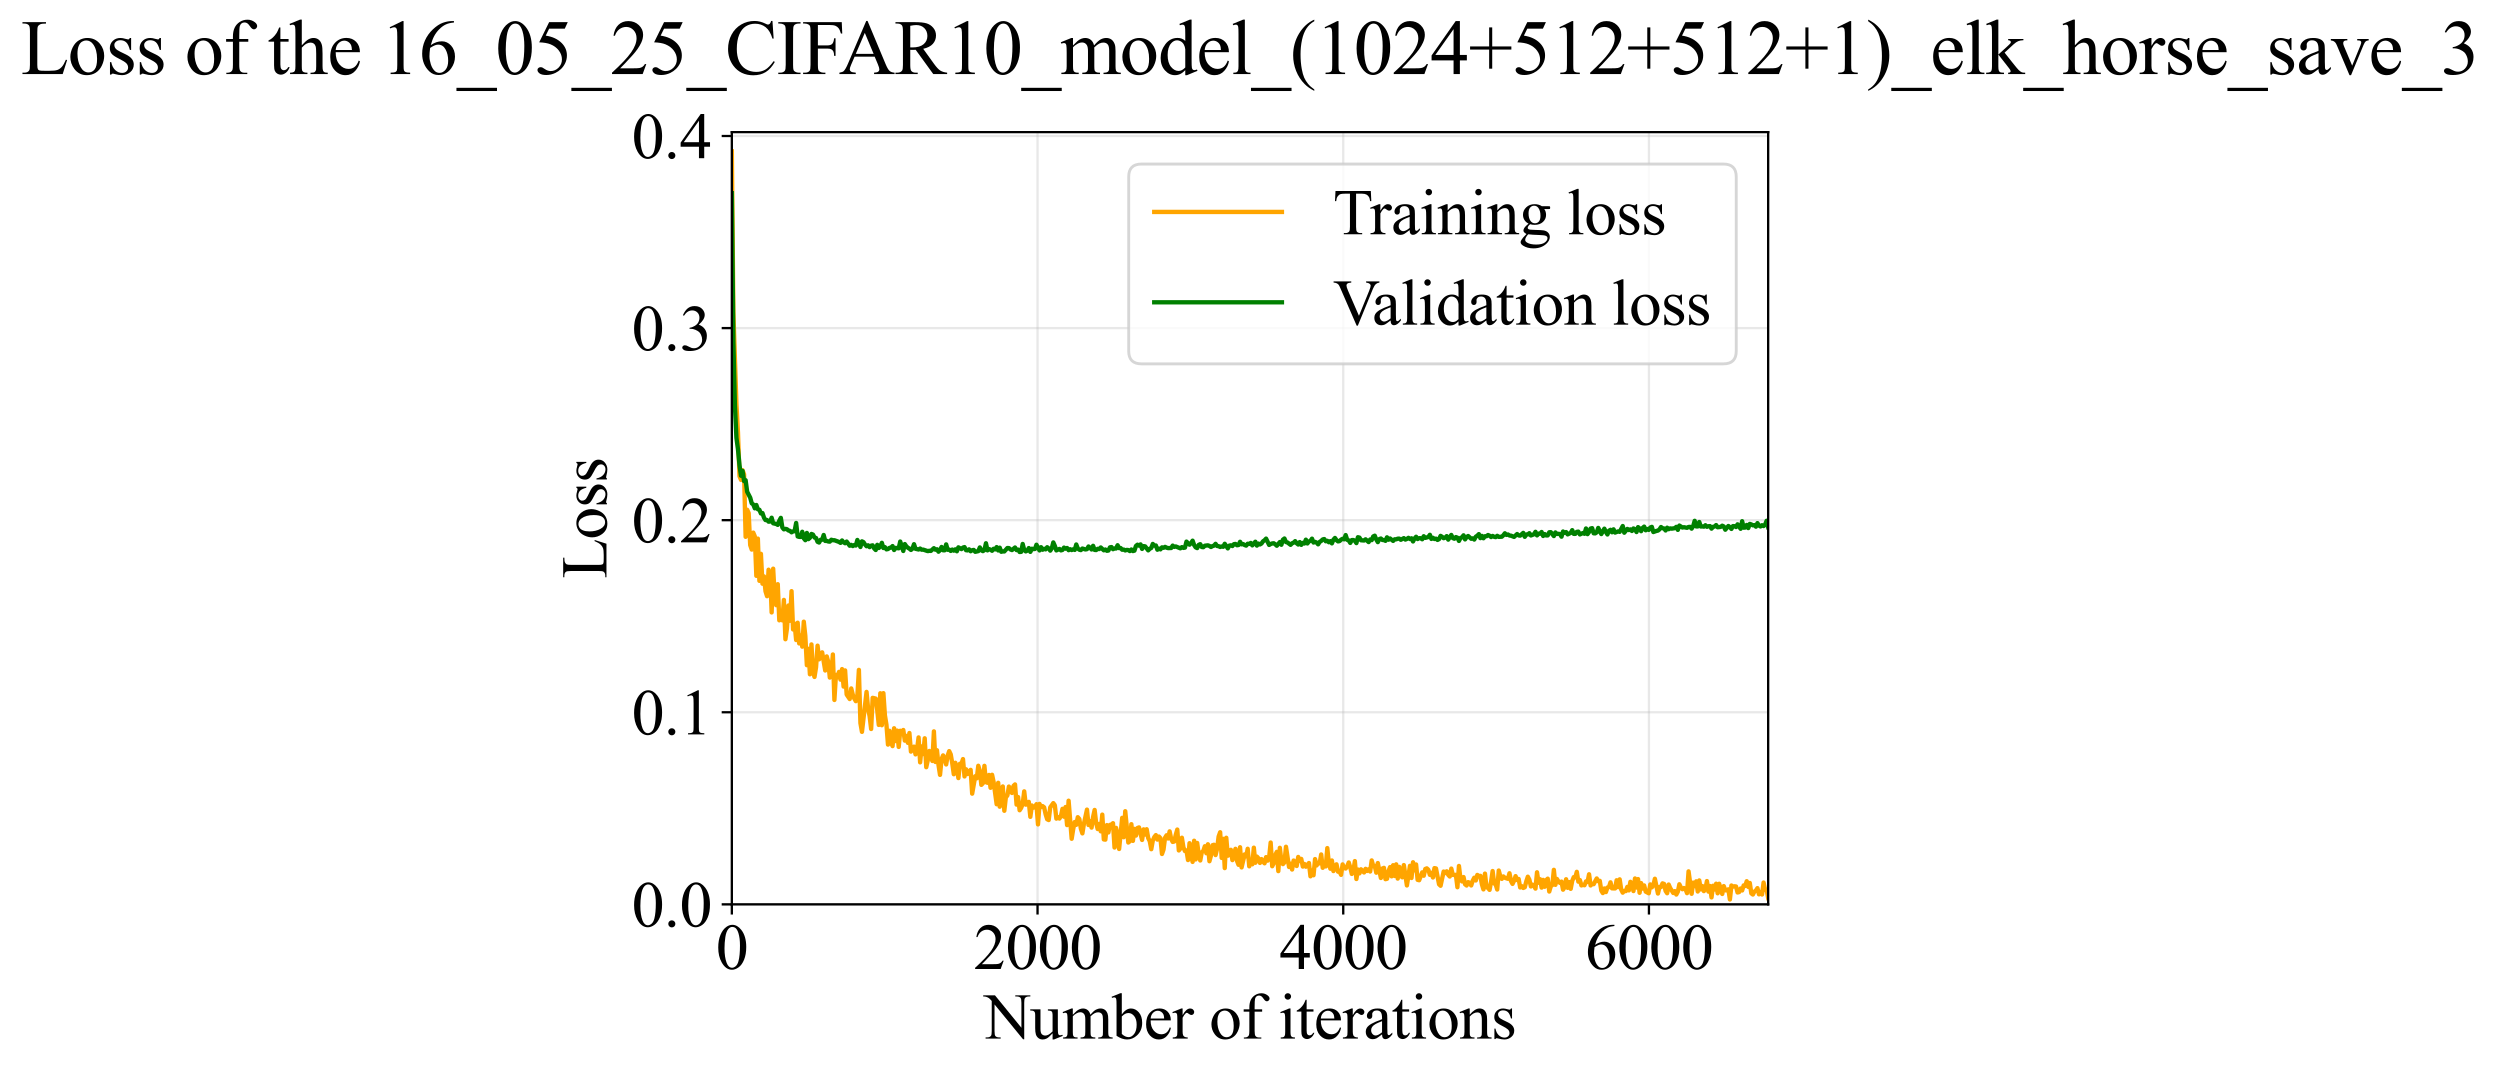 <?xml version="1.0" encoding="utf-8" standalone="no"?>
<!DOCTYPE svg PUBLIC "-//W3C//DTD SVG 1.1//EN"
  "http://www.w3.org/Graphics/SVG/1.1/DTD/svg11.dtd">
<svg xmlns:xlink="http://www.w3.org/1999/xlink" width="861.51pt" height="369.808pt" viewBox="0 0 861.51 369.808" xmlns="http://www.w3.org/2000/svg" version="1.1">
 <defs>
  <style type="text/css">*{stroke-linejoin: round; stroke-linecap: butt}</style>
 </defs>
 <g id="figure_1">
  <g id="patch_1">
   <path d="M 0 369.808 
L 861.51 369.808 
L 861.51 0 
L 0 0 
z
" style="fill: #ffffff"/>
  </g>
  <g id="axes_1">
   <g id="patch_2">
    <path d="M 252.195 311.644 
L 609.315 311.644 
L 609.315 45.532 
L 252.195 45.532 
z
" style="fill: #ffffff"/>
   </g>
   <g id="matplotlib.axis_1">
    <g id="xtick_1">
     <g id="line2d_1">
      <path d="M 252.195 311.644 
L 252.195 45.532 
" clip-path="url(#pe699665b50)" style="fill: none; stroke: #b0b0b0; stroke-opacity: 0.3; stroke-width: 0.8; stroke-linecap: square"/>
     </g>
     <g id="line2d_2">
      <defs>
       <path id="m7a1179ae8d" d="M 0 0 
L 0 3.5 
" style="stroke: #000000; stroke-width: 0.8"/>
      </defs>
      <g>
       <use xlink:href="#m7a1179ae8d" x="252.195" y="311.644" style="stroke: #000000; stroke-width: 0.8"/>
      </g>
     </g>
     <g id="text_1">
      <!-- 0 -->
      <g transform="translate(246.695 333.92) scale(0.22 -0.22)">
       <defs>
        <path id="TimesNewRomanPSMT-30" d="M 231 2094 
Q 231 2819 450 3342 
Q 669 3866 1031 4122 
Q 1313 4325 1613 4325 
Q 2100 4325 2488 3828 
Q 2972 3213 2972 2159 
Q 2972 1422 2759 906 
Q 2547 391 2217 158 
Q 1888 -75 1581 -75 
Q 975 -75 572 641 
Q 231 1244 231 2094 
z
M 844 2016 
Q 844 1141 1059 588 
Q 1238 122 1591 122 
Q 1759 122 1940 273 
Q 2122 425 2216 781 
Q 2359 1319 2359 2297 
Q 2359 3022 2209 3506 
Q 2097 3866 1919 4016 
Q 1791 4119 1609 4119 
Q 1397 4119 1231 3928 
Q 1006 3669 925 3112 
Q 844 2556 844 2016 
z
" transform="scale(0.016)"/>
       </defs>
       <use xlink:href="#TimesNewRomanPSMT-30"/>
      </g>
     </g>
    </g>
    <g id="xtick_2">
     <g id="line2d_3">
      <path d="M 357.54 311.644 
L 357.54 45.532 
" clip-path="url(#pe699665b50)" style="fill: none; stroke: #b0b0b0; stroke-opacity: 0.3; stroke-width: 0.8; stroke-linecap: square"/>
     </g>
     <g id="line2d_4">
      <g>
       <use xlink:href="#m7a1179ae8d" x="357.54" y="311.644" style="stroke: #000000; stroke-width: 0.8"/>
      </g>
     </g>
     <g id="text_2">
      <!-- 2000 -->
      <g transform="translate(335.54 333.92) scale(0.22 -0.22)">
       <defs>
        <path id="TimesNewRomanPSMT-32" d="M 2934 816 
L 2638 0 
L 138 0 
L 138 116 
Q 1241 1122 1691 1759 
Q 2141 2397 2141 2925 
Q 2141 3328 1894 3587 
Q 1647 3847 1303 3847 
Q 991 3847 742 3664 
Q 494 3481 375 3128 
L 259 3128 
Q 338 3706 661 4015 
Q 984 4325 1469 4325 
Q 1984 4325 2329 3994 
Q 2675 3663 2675 3213 
Q 2675 2891 2525 2569 
Q 2294 2063 1775 1497 
Q 997 647 803 472 
L 1909 472 
Q 2247 472 2383 497 
Q 2519 522 2628 598 
Q 2738 675 2819 816 
L 2934 816 
z
" transform="scale(0.016)"/>
       </defs>
       <use xlink:href="#TimesNewRomanPSMT-32"/>
       <use xlink:href="#TimesNewRomanPSMT-30" transform="translate(50 0)"/>
       <use xlink:href="#TimesNewRomanPSMT-30" transform="translate(100 0)"/>
       <use xlink:href="#TimesNewRomanPSMT-30" transform="translate(150 0)"/>
      </g>
     </g>
    </g>
    <g id="xtick_3">
     <g id="line2d_5">
      <path d="M 462.885 311.644 
L 462.885 45.532 
" clip-path="url(#pe699665b50)" style="fill: none; stroke: #b0b0b0; stroke-opacity: 0.3; stroke-width: 0.8; stroke-linecap: square"/>
     </g>
     <g id="line2d_6">
      <g>
       <use xlink:href="#m7a1179ae8d" x="462.885" y="311.644" style="stroke: #000000; stroke-width: 0.8"/>
      </g>
     </g>
     <g id="text_3">
      <!-- 4000 -->
      <g transform="translate(440.885 333.92) scale(0.22 -0.22)">
       <defs>
        <path id="TimesNewRomanPSMT-34" d="M 2978 1563 
L 2978 1119 
L 2409 1119 
L 2409 0 
L 1894 0 
L 1894 1119 
L 100 1119 
L 100 1519 
L 2066 4325 
L 2409 4325 
L 2409 1563 
L 2978 1563 
z
M 1894 1563 
L 1894 3666 
L 406 1563 
L 1894 1563 
z
" transform="scale(0.016)"/>
       </defs>
       <use xlink:href="#TimesNewRomanPSMT-34"/>
       <use xlink:href="#TimesNewRomanPSMT-30" transform="translate(50 0)"/>
       <use xlink:href="#TimesNewRomanPSMT-30" transform="translate(100 0)"/>
       <use xlink:href="#TimesNewRomanPSMT-30" transform="translate(150 0)"/>
      </g>
     </g>
    </g>
    <g id="xtick_4">
     <g id="line2d_7">
      <path d="M 568.23 311.644 
L 568.23 45.532 
" clip-path="url(#pe699665b50)" style="fill: none; stroke: #b0b0b0; stroke-opacity: 0.3; stroke-width: 0.8; stroke-linecap: square"/>
     </g>
     <g id="line2d_8">
      <g>
       <use xlink:href="#m7a1179ae8d" x="568.23" y="311.644" style="stroke: #000000; stroke-width: 0.8"/>
      </g>
     </g>
     <g id="text_4">
      <!-- 6000 -->
      <g transform="translate(546.23 333.92) scale(0.22 -0.22)">
       <defs>
        <path id="TimesNewRomanPSMT-36" d="M 2869 4325 
L 2869 4209 
Q 2456 4169 2195 4045 
Q 1934 3922 1679 3669 
Q 1425 3416 1258 3105 
Q 1091 2794 978 2366 
Q 1428 2675 1881 2675 
Q 2316 2675 2634 2325 
Q 2953 1975 2953 1425 
Q 2953 894 2631 456 
Q 2244 -75 1606 -75 
Q 1172 -75 869 213 
Q 275 772 275 1663 
Q 275 2231 503 2743 
Q 731 3256 1154 3653 
Q 1578 4050 1965 4187 
Q 2353 4325 2688 4325 
L 2869 4325 
z
M 925 2138 
Q 869 1716 869 1456 
Q 869 1156 980 804 
Q 1091 453 1309 247 
Q 1469 100 1697 100 
Q 1969 100 2183 356 
Q 2397 613 2397 1088 
Q 2397 1622 2184 2012 
Q 1972 2403 1581 2403 
Q 1463 2403 1327 2353 
Q 1191 2303 925 2138 
z
" transform="scale(0.016)"/>
       </defs>
       <use xlink:href="#TimesNewRomanPSMT-36"/>
       <use xlink:href="#TimesNewRomanPSMT-30" transform="translate(50 0)"/>
       <use xlink:href="#TimesNewRomanPSMT-30" transform="translate(100 0)"/>
       <use xlink:href="#TimesNewRomanPSMT-30" transform="translate(150 0)"/>
      </g>
     </g>
    </g>
    <g id="text_5">
     <!-- Number of iterations -->
     <g transform="translate(339.113 357.902) scale(0.22 -0.22)">
      <defs>
       <path id="TimesNewRomanPSMT-4e" d="M -84 4238 
L 1066 4238 
L 3656 1059 
L 3656 3503 
Q 3656 3894 3569 3991 
Q 3453 4122 3203 4122 
L 3056 4122 
L 3056 4238 
L 4531 4238 
L 4531 4122 
L 4381 4122 
Q 4113 4122 4000 3959 
Q 3931 3859 3931 3503 
L 3931 -69 
L 3819 -69 
L 1025 3344 
L 1025 734 
Q 1025 344 1109 247 
Q 1228 116 1475 116 
L 1625 116 
L 1625 0 
L 150 0 
L 150 116 
L 297 116 
Q 569 116 681 278 
Q 750 378 750 734 
L 750 3681 
Q 566 3897 470 3965 
Q 375 4034 191 4094 
Q 100 4122 -84 4122 
L -84 4238 
z
" transform="scale(0.016)"/>
       <path id="TimesNewRomanPSMT-75" d="M 2709 2863 
L 2709 1128 
Q 2709 631 2732 520 
Q 2756 409 2807 365 
Q 2859 322 2928 322 
Q 3025 322 3147 375 
L 3191 266 
L 2334 -88 
L 2194 -88 
L 2194 519 
Q 1825 119 1631 15 
Q 1438 -88 1222 -88 
Q 981 -88 804 51 
Q 628 191 559 409 
Q 491 628 491 1028 
L 491 2306 
Q 491 2509 447 2587 
Q 403 2666 317 2708 
Q 231 2750 6 2747 
L 6 2863 
L 1009 2863 
L 1009 947 
Q 1009 547 1148 422 
Q 1288 297 1484 297 
Q 1619 297 1789 381 
Q 1959 466 2194 703 
L 2194 2325 
Q 2194 2569 2105 2655 
Q 2016 2741 1734 2747 
L 1734 2863 
L 2709 2863 
z
" transform="scale(0.016)"/>
       <path id="TimesNewRomanPSMT-6d" d="M 1050 2338 
Q 1363 2650 1419 2697 
Q 1559 2816 1721 2881 
Q 1884 2947 2044 2947 
Q 2313 2947 2506 2790 
Q 2700 2634 2766 2338 
Q 3088 2713 3309 2830 
Q 3531 2947 3766 2947 
Q 3994 2947 4170 2830 
Q 4347 2713 4450 2447 
Q 4519 2266 4519 1878 
L 4519 647 
Q 4519 378 4559 278 
Q 4591 209 4675 161 
Q 4759 113 4950 113 
L 4950 0 
L 3538 0 
L 3538 113 
L 3597 113 
Q 3781 113 3884 184 
Q 3956 234 3988 344 
Q 4000 397 4000 647 
L 4000 1878 
Q 4000 2228 3916 2372 
Q 3794 2572 3525 2572 
Q 3359 2572 3192 2489 
Q 3025 2406 2788 2181 
L 2781 2147 
L 2788 2013 
L 2788 647 
Q 2788 353 2820 281 
Q 2853 209 2943 161 
Q 3034 113 3253 113 
L 3253 0 
L 1806 0 
L 1806 113 
Q 2044 113 2133 169 
Q 2222 225 2256 338 
Q 2272 391 2272 647 
L 2272 1878 
Q 2272 2228 2169 2381 
Q 2031 2581 1784 2581 
Q 1616 2581 1450 2491 
Q 1191 2353 1050 2181 
L 1050 647 
Q 1050 366 1089 281 
Q 1128 197 1204 155 
Q 1281 113 1516 113 
L 1516 0 
L 100 0 
L 100 113 
Q 297 113 375 155 
Q 453 197 493 289 
Q 534 381 534 647 
L 534 1741 
Q 534 2213 506 2350 
Q 484 2453 437 2492 
Q 391 2531 309 2531 
Q 222 2531 100 2484 
L 53 2597 
L 916 2947 
L 1050 2947 
L 1050 2338 
z
" transform="scale(0.016)"/>
       <path id="TimesNewRomanPSMT-62" d="M 984 2369 
Q 1400 2947 1881 2947 
Q 2322 2947 2650 2570 
Q 2978 2194 2978 1541 
Q 2978 778 2472 313 
Q 2038 -88 1503 -88 
Q 1253 -88 995 3 
Q 738 94 469 275 
L 469 3241 
Q 469 3728 445 3840 
Q 422 3953 372 3993 
Q 322 4034 247 4034 
Q 159 4034 28 3984 
L -16 4094 
L 844 4444 
L 984 4444 
L 984 2369 
z
M 984 2169 
L 984 456 
Q 1144 300 1314 220 
Q 1484 141 1663 141 
Q 1947 141 2192 453 
Q 2438 766 2438 1363 
Q 2438 1913 2192 2208 
Q 1947 2503 1634 2503 
Q 1469 2503 1303 2419 
Q 1178 2356 984 2169 
z
" transform="scale(0.016)"/>
       <path id="TimesNewRomanPSMT-65" d="M 681 1784 
Q 678 1147 991 784 
Q 1303 422 1725 422 
Q 2006 422 2214 576 
Q 2422 731 2563 1106 
L 2659 1044 
Q 2594 616 2278 264 
Q 1963 -88 1488 -88 
Q 972 -88 605 314 
Q 238 716 238 1394 
Q 238 2128 614 2539 
Q 991 2950 1559 2950 
Q 2041 2950 2350 2633 
Q 2659 2316 2659 1784 
L 681 1784 
z
M 681 1966 
L 2006 1966 
Q 1991 2241 1941 2353 
Q 1863 2528 1708 2628 
Q 1553 2728 1384 2728 
Q 1125 2728 920 2526 
Q 716 2325 681 1966 
z
" transform="scale(0.016)"/>
       <path id="TimesNewRomanPSMT-72" d="M 1038 2947 
L 1038 2303 
Q 1397 2947 1775 2947 
Q 1947 2947 2059 2842 
Q 2172 2738 2172 2600 
Q 2172 2478 2090 2393 
Q 2009 2309 1897 2309 
Q 1788 2309 1652 2417 
Q 1516 2525 1450 2525 
Q 1394 2525 1328 2463 
Q 1188 2334 1038 2041 
L 1038 669 
Q 1038 431 1097 309 
Q 1138 225 1241 169 
Q 1344 113 1538 113 
L 1538 0 
L 72 0 
L 72 113 
Q 291 113 397 181 
Q 475 231 506 341 
Q 522 394 522 644 
L 522 1753 
Q 522 2253 501 2348 
Q 481 2444 426 2487 
Q 372 2531 291 2531 
Q 194 2531 72 2484 
L 41 2597 
L 906 2947 
L 1038 2947 
z
" transform="scale(0.016)"/>
       <path id="TimesNewRomanPSMT-20" transform="scale(0.016)"/>
       <path id="TimesNewRomanPSMT-6f" d="M 1600 2947 
Q 2250 2947 2644 2453 
Q 2978 2031 2978 1484 
Q 2978 1100 2793 706 
Q 2609 313 2286 112 
Q 1963 -88 1566 -88 
Q 919 -88 538 428 
Q 216 863 216 1403 
Q 216 1797 411 2186 
Q 606 2575 925 2761 
Q 1244 2947 1600 2947 
z
M 1503 2744 
Q 1338 2744 1170 2645 
Q 1003 2547 900 2300 
Q 797 2053 797 1666 
Q 797 1041 1045 587 
Q 1294 134 1700 134 
Q 2003 134 2200 384 
Q 2397 634 2397 1244 
Q 2397 2006 2069 2444 
Q 1847 2744 1503 2744 
z
" transform="scale(0.016)"/>
       <path id="TimesNewRomanPSMT-66" d="M 1319 2638 
L 1319 756 
Q 1319 356 1406 250 
Q 1522 113 1716 113 
L 1975 113 
L 1975 0 
L 266 0 
L 266 113 
L 394 113 
Q 519 113 622 175 
Q 725 238 764 344 
Q 803 450 803 756 
L 803 2638 
L 247 2638 
L 247 2863 
L 803 2863 
L 803 3050 
Q 803 3478 940 3775 
Q 1078 4072 1361 4255 
Q 1644 4438 1997 4438 
Q 2325 4438 2600 4225 
Q 2781 4084 2781 3909 
Q 2781 3816 2700 3733 
Q 2619 3650 2525 3650 
Q 2453 3650 2373 3701 
Q 2294 3753 2178 3923 
Q 2063 4094 1966 4153 
Q 1869 4213 1750 4213 
Q 1606 4213 1506 4136 
Q 1406 4059 1362 3898 
Q 1319 3738 1319 3069 
L 1319 2863 
L 2056 2863 
L 2056 2638 
L 1319 2638 
z
" transform="scale(0.016)"/>
       <path id="TimesNewRomanPSMT-69" d="M 928 4444 
Q 1059 4444 1151 4351 
Q 1244 4259 1244 4128 
Q 1244 3997 1151 3903 
Q 1059 3809 928 3809 
Q 797 3809 703 3903 
Q 609 3997 609 4128 
Q 609 4259 701 4351 
Q 794 4444 928 4444 
z
M 1188 2947 
L 1188 647 
Q 1188 378 1227 289 
Q 1266 200 1342 156 
Q 1419 113 1622 113 
L 1622 0 
L 231 0 
L 231 113 
Q 441 113 512 153 
Q 584 194 626 287 
Q 669 381 669 647 
L 669 1750 
Q 669 2216 641 2353 
Q 619 2453 572 2492 
Q 525 2531 444 2531 
Q 356 2531 231 2484 
L 188 2597 
L 1050 2947 
L 1188 2947 
z
" transform="scale(0.016)"/>
       <path id="TimesNewRomanPSMT-74" d="M 1031 3803 
L 1031 2863 
L 1700 2863 
L 1700 2644 
L 1031 2644 
L 1031 788 
Q 1031 509 1111 412 
Q 1191 316 1316 316 
Q 1419 316 1516 380 
Q 1613 444 1666 569 
L 1788 569 
Q 1678 263 1478 108 
Q 1278 -47 1066 -47 
Q 922 -47 784 33 
Q 647 113 581 261 
Q 516 409 516 719 
L 516 2644 
L 63 2644 
L 63 2747 
Q 234 2816 414 2980 
Q 594 3144 734 3369 
Q 806 3488 934 3803 
L 1031 3803 
z
" transform="scale(0.016)"/>
       <path id="TimesNewRomanPSMT-61" d="M 1822 413 
Q 1381 72 1269 19 
Q 1100 -59 909 -59 
Q 613 -59 420 144 
Q 228 347 228 678 
Q 228 888 322 1041 
Q 450 1253 767 1440 
Q 1084 1628 1822 1897 
L 1822 2009 
Q 1822 2438 1686 2597 
Q 1550 2756 1291 2756 
Q 1094 2756 978 2650 
Q 859 2544 859 2406 
L 866 2225 
Q 866 2081 792 2003 
Q 719 1925 600 1925 
Q 484 1925 411 2006 
Q 338 2088 338 2228 
Q 338 2497 613 2722 
Q 888 2947 1384 2947 
Q 1766 2947 2009 2819 
Q 2194 2722 2281 2516 
Q 2338 2381 2338 1966 
L 2338 994 
Q 2338 584 2353 492 
Q 2369 400 2405 369 
Q 2441 338 2488 338 
Q 2538 338 2575 359 
Q 2641 400 2828 588 
L 2828 413 
Q 2478 -56 2159 -56 
Q 2006 -56 1915 50 
Q 1825 156 1822 413 
z
M 1822 616 
L 1822 1706 
Q 1350 1519 1213 1441 
Q 966 1303 859 1153 
Q 753 1003 753 825 
Q 753 600 887 451 
Q 1022 303 1197 303 
Q 1434 303 1822 616 
z
" transform="scale(0.016)"/>
       <path id="TimesNewRomanPSMT-6e" d="M 1034 2341 
Q 1538 2947 1994 2947 
Q 2228 2947 2397 2830 
Q 2566 2713 2666 2444 
Q 2734 2256 2734 1869 
L 2734 647 
Q 2734 375 2778 278 
Q 2813 200 2889 156 
Q 2966 113 3172 113 
L 3172 0 
L 1756 0 
L 1756 113 
L 1816 113 
Q 2016 113 2095 173 
Q 2175 234 2206 353 
Q 2219 400 2219 647 
L 2219 1819 
Q 2219 2209 2117 2386 
Q 2016 2563 1775 2563 
Q 1403 2563 1034 2156 
L 1034 647 
Q 1034 356 1069 288 
Q 1113 197 1189 155 
Q 1266 113 1500 113 
L 1500 0 
L 84 0 
L 84 113 
L 147 113 
Q 366 113 442 223 
Q 519 334 519 647 
L 519 1709 
Q 519 2225 495 2337 
Q 472 2450 423 2490 
Q 375 2531 294 2531 
Q 206 2531 84 2484 
L 38 2597 
L 900 2947 
L 1034 2947 
L 1034 2341 
z
" transform="scale(0.016)"/>
       <path id="TimesNewRomanPSMT-73" d="M 2050 2947 
L 2050 1972 
L 1947 1972 
Q 1828 2431 1642 2597 
Q 1456 2763 1169 2763 
Q 950 2763 815 2647 
Q 681 2531 681 2391 
Q 681 2216 781 2091 
Q 878 1963 1175 1819 
L 1631 1597 
Q 2266 1288 2266 781 
Q 2266 391 1970 151 
Q 1675 -88 1309 -88 
Q 1047 -88 709 6 
Q 606 38 541 38 
Q 469 38 428 -44 
L 325 -44 
L 325 978 
L 428 978 
Q 516 541 762 319 
Q 1009 97 1316 97 
Q 1531 97 1667 223 
Q 1803 350 1803 528 
Q 1803 744 1651 891 
Q 1500 1038 1047 1263 
Q 594 1488 453 1669 
Q 313 1847 313 2119 
Q 313 2472 555 2709 
Q 797 2947 1181 2947 
Q 1350 2947 1591 2875 
Q 1750 2828 1803 2828 
Q 1853 2828 1881 2850 
Q 1909 2872 1947 2947 
L 2050 2947 
z
" transform="scale(0.016)"/>
      </defs>
      <use xlink:href="#TimesNewRomanPSMT-4e"/>
      <use xlink:href="#TimesNewRomanPSMT-75" transform="translate(72.217 0)"/>
      <use xlink:href="#TimesNewRomanPSMT-6d" transform="translate(122.217 0)"/>
      <use xlink:href="#TimesNewRomanPSMT-62" transform="translate(200 0)"/>
      <use xlink:href="#TimesNewRomanPSMT-65" transform="translate(250 0)"/>
      <use xlink:href="#TimesNewRomanPSMT-72" transform="translate(294.385 0)"/>
      <use xlink:href="#TimesNewRomanPSMT-20" transform="translate(327.686 0)"/>
      <use xlink:href="#TimesNewRomanPSMT-6f" transform="translate(352.686 0)"/>
      <use xlink:href="#TimesNewRomanPSMT-66" transform="translate(402.686 0)"/>
      <use xlink:href="#TimesNewRomanPSMT-20" transform="translate(435.986 0)"/>
      <use xlink:href="#TimesNewRomanPSMT-69" transform="translate(460.986 0)"/>
      <use xlink:href="#TimesNewRomanPSMT-74" transform="translate(488.77 0)"/>
      <use xlink:href="#TimesNewRomanPSMT-65" transform="translate(516.553 0)"/>
      <use xlink:href="#TimesNewRomanPSMT-72" transform="translate(560.938 0)"/>
      <use xlink:href="#TimesNewRomanPSMT-61" transform="translate(594.238 0)"/>
      <use xlink:href="#TimesNewRomanPSMT-74" transform="translate(638.623 0)"/>
      <use xlink:href="#TimesNewRomanPSMT-69" transform="translate(666.406 0)"/>
      <use xlink:href="#TimesNewRomanPSMT-6f" transform="translate(694.189 0)"/>
      <use xlink:href="#TimesNewRomanPSMT-6e" transform="translate(744.189 0)"/>
      <use xlink:href="#TimesNewRomanPSMT-73" transform="translate(794.189 0)"/>
     </g>
    </g>
   </g>
   <g id="matplotlib.axis_2">
    <g id="ytick_1">
     <g id="line2d_9">
      <path d="M 252.195 311.644 
L 609.315 311.644 
" clip-path="url(#pe699665b50)" style="fill: none; stroke: #b0b0b0; stroke-opacity: 0.3; stroke-width: 0.8; stroke-linecap: square"/>
     </g>
     <g id="line2d_10">
      <defs>
       <path id="m424c456171" d="M 0 0 
L -3.5 0 
" style="stroke: #000000; stroke-width: 0.8"/>
      </defs>
      <g>
       <use xlink:href="#m424c456171" x="252.195" y="311.644" style="stroke: #000000; stroke-width: 0.8"/>
      </g>
     </g>
     <g id="text_6">
      <!-- 0.0 -->
      <g transform="translate(217.695 319.282) scale(0.22 -0.22)">
       <defs>
        <path id="TimesNewRomanPSMT-2e" d="M 800 606 
Q 947 606 1047 504 
Q 1147 403 1147 259 
Q 1147 116 1045 14 
Q 944 -88 800 -88 
Q 656 -88 554 14 
Q 453 116 453 259 
Q 453 406 554 506 
Q 656 606 800 606 
z
" transform="scale(0.016)"/>
       </defs>
       <use xlink:href="#TimesNewRomanPSMT-30"/>
       <use xlink:href="#TimesNewRomanPSMT-2e" transform="translate(50 0)"/>
       <use xlink:href="#TimesNewRomanPSMT-30" transform="translate(75 0)"/>
      </g>
     </g>
    </g>
    <g id="ytick_2">
     <g id="line2d_11">
      <path d="M 252.195 245.45 
L 609.315 245.45 
" clip-path="url(#pe699665b50)" style="fill: none; stroke: #b0b0b0; stroke-opacity: 0.3; stroke-width: 0.8; stroke-linecap: square"/>
     </g>
     <g id="line2d_12">
      <g>
       <use xlink:href="#m424c456171" x="252.195" y="245.45" style="stroke: #000000; stroke-width: 0.8"/>
      </g>
     </g>
     <g id="text_7">
      <!-- 0.1 -->
      <g transform="translate(217.695 253.088) scale(0.22 -0.22)">
       <defs>
        <path id="TimesNewRomanPSMT-31" d="M 750 3822 
L 1781 4325 
L 1884 4325 
L 1884 747 
Q 1884 391 1914 303 
Q 1944 216 2037 169 
Q 2131 122 2419 116 
L 2419 0 
L 825 0 
L 825 116 
Q 1125 122 1212 167 
Q 1300 213 1334 289 
Q 1369 366 1369 747 
L 1369 3034 
Q 1369 3497 1338 3628 
Q 1316 3728 1258 3775 
Q 1200 3822 1119 3822 
Q 1003 3822 797 3725 
L 750 3822 
z
" transform="scale(0.016)"/>
       </defs>
       <use xlink:href="#TimesNewRomanPSMT-30"/>
       <use xlink:href="#TimesNewRomanPSMT-2e" transform="translate(50 0)"/>
       <use xlink:href="#TimesNewRomanPSMT-31" transform="translate(75 0)"/>
      </g>
     </g>
    </g>
    <g id="ytick_3">
     <g id="line2d_13">
      <path d="M 252.195 179.256 
L 609.315 179.256 
" clip-path="url(#pe699665b50)" style="fill: none; stroke: #b0b0b0; stroke-opacity: 0.3; stroke-width: 0.8; stroke-linecap: square"/>
     </g>
     <g id="line2d_14">
      <g>
       <use xlink:href="#m424c456171" x="252.195" y="179.256" style="stroke: #000000; stroke-width: 0.8"/>
      </g>
     </g>
     <g id="text_8">
      <!-- 0.2 -->
      <g transform="translate(217.695 186.894) scale(0.22 -0.22)">
       <use xlink:href="#TimesNewRomanPSMT-30"/>
       <use xlink:href="#TimesNewRomanPSMT-2e" transform="translate(50 0)"/>
       <use xlink:href="#TimesNewRomanPSMT-32" transform="translate(75 0)"/>
      </g>
     </g>
    </g>
    <g id="ytick_4">
     <g id="line2d_15">
      <path d="M 252.195 113.062 
L 609.315 113.062 
" clip-path="url(#pe699665b50)" style="fill: none; stroke: #b0b0b0; stroke-opacity: 0.3; stroke-width: 0.8; stroke-linecap: square"/>
     </g>
     <g id="line2d_16">
      <g>
       <use xlink:href="#m424c456171" x="252.195" y="113.062" style="stroke: #000000; stroke-width: 0.8"/>
      </g>
     </g>
     <g id="text_9">
      <!-- 0.3 -->
      <g transform="translate(217.695 120.7) scale(0.22 -0.22)">
       <defs>
        <path id="TimesNewRomanPSMT-33" d="M 325 3431 
Q 506 3859 782 4092 
Q 1059 4325 1472 4325 
Q 1981 4325 2253 3994 
Q 2459 3747 2459 3466 
Q 2459 3003 1878 2509 
Q 2269 2356 2469 2072 
Q 2669 1788 2669 1403 
Q 2669 853 2319 450 
Q 1863 -75 997 -75 
Q 569 -75 414 31 
Q 259 138 259 259 
Q 259 350 332 419 
Q 406 488 509 488 
Q 588 488 669 463 
Q 722 447 909 348 
Q 1097 250 1169 231 
Q 1284 197 1416 197 
Q 1734 197 1970 444 
Q 2206 691 2206 1028 
Q 2206 1275 2097 1509 
Q 2016 1684 1919 1775 
Q 1784 1900 1550 2001 
Q 1316 2103 1072 2103 
L 972 2103 
L 972 2197 
Q 1219 2228 1467 2375 
Q 1716 2522 1828 2728 
Q 1941 2934 1941 3181 
Q 1941 3503 1739 3701 
Q 1538 3900 1238 3900 
Q 753 3900 428 3381 
L 325 3431 
z
" transform="scale(0.016)"/>
       </defs>
       <use xlink:href="#TimesNewRomanPSMT-30"/>
       <use xlink:href="#TimesNewRomanPSMT-2e" transform="translate(50 0)"/>
       <use xlink:href="#TimesNewRomanPSMT-33" transform="translate(75 0)"/>
      </g>
     </g>
    </g>
    <g id="ytick_5">
     <g id="line2d_17">
      <path d="M 252.195 46.868 
L 609.315 46.868 
" clip-path="url(#pe699665b50)" style="fill: none; stroke: #b0b0b0; stroke-opacity: 0.3; stroke-width: 0.8; stroke-linecap: square"/>
     </g>
     <g id="line2d_18">
      <g>
       <use xlink:href="#m424c456171" x="252.195" y="46.868" style="stroke: #000000; stroke-width: 0.8"/>
      </g>
     </g>
     <g id="text_10">
      <!-- 0.4 -->
      <g transform="translate(217.695 54.506) scale(0.22 -0.22)">
       <use xlink:href="#TimesNewRomanPSMT-30"/>
       <use xlink:href="#TimesNewRomanPSMT-2e" transform="translate(50 0)"/>
       <use xlink:href="#TimesNewRomanPSMT-34" transform="translate(75 0)"/>
      </g>
     </g>
    </g>
    <g id="text_11">
     <!-- Loss -->
     <g transform="translate(208.989 199.369) rotate(-90) scale(0.22 -0.22)">
      <defs>
       <path id="TimesNewRomanPSMT-4c" d="M 3669 1172 
L 3772 1150 
L 3409 0 
L 128 0 
L 128 116 
L 288 116 
Q 556 116 672 291 
Q 738 391 738 753 
L 738 3488 
Q 738 3884 650 3984 
Q 528 4122 288 4122 
L 128 4122 
L 128 4238 
L 2047 4238 
L 2047 4122 
Q 1709 4125 1573 4059 
Q 1438 3994 1388 3894 
Q 1338 3794 1338 3416 
L 1338 753 
Q 1338 494 1388 397 
Q 1425 331 1503 300 
Q 1581 269 1991 269 
L 2300 269 
Q 2788 269 2984 341 
Q 3181 413 3343 595 
Q 3506 778 3669 1172 
z
" transform="scale(0.016)"/>
      </defs>
      <use xlink:href="#TimesNewRomanPSMT-4c"/>
      <use xlink:href="#TimesNewRomanPSMT-6f" transform="translate(61.084 0)"/>
      <use xlink:href="#TimesNewRomanPSMT-73" transform="translate(111.084 0)"/>
      <use xlink:href="#TimesNewRomanPSMT-73" transform="translate(150 0)"/>
     </g>
    </g>
   </g>
   <g id="line2d_19">
    <path d="M 252.195 52.151 
L 252.723 107.556 
L 253.778 139.244 
L 254.305 148.936 
L 254.833 164.106 
L 255.36 165.392 
L 255.888 162.036 
L 256.415 163.431 
L 256.943 184.989 
L 257.47 175.661 
L 257.998 176.809 
L 258.525 187.851 
L 259.053 189.391 
L 259.58 183.544 
L 260.108 184.829 
L 260.635 198.431 
L 261.163 185.611 
L 261.69 200.156 
L 262.218 190.856 
L 262.745 201.148 
L 263.273 198.621 
L 263.8 203.766 
L 264.328 205.456 
L 264.855 196.327 
L 265.383 197.561 
L 265.91 211.042 
L 266.438 195.975 
L 266.965 205.406 
L 267.493 208.558 
L 268.02 201.315 
L 268.548 213.762 
L 269.075 210.75 
L 269.603 213.774 
L 270.13 206.733 
L 270.658 220.281 
L 271.185 216.62 
L 271.713 208.652 
L 272.24 213.927 
L 272.768 203.719 
L 273.295 216.903 
L 273.823 214.914 
L 274.35 220.555 
L 274.878 214.594 
L 275.405 221.729 
L 275.933 218.934 
L 276.46 222.841 
L 276.988 214.235 
L 277.515 219.116 
L 278.043 229.224 
L 278.57 223.577 
L 279.098 232.361 
L 279.625 222.075 
L 280.153 231.535 
L 280.68 233.274 
L 281.208 229.985 
L 281.735 222.499 
L 282.263 227.209 
L 282.79 226.191 
L 283.318 224.804 
L 284.373 231.056 
L 284.9 226.205 
L 285.428 228.112 
L 285.955 233.493 
L 286.483 232.022 
L 287.01 225.536 
L 287.538 241.206 
L 288.065 232.56 
L 288.593 233.436 
L 289.12 231.544 
L 289.648 234.218 
L 290.175 230.572 
L 290.703 236.599 
L 291.23 231.027 
L 291.758 239.338 
L 292.813 240.888 
L 293.34 237.241 
L 293.868 239.367 
L 294.395 240.713 
L 294.923 241.627 
L 295.45 239.795 
L 295.978 230.846 
L 296.505 249.192 
L 297.033 252.199 
L 298.615 238.437 
L 299.143 244.088 
L 299.67 246.794 
L 300.198 251.211 
L 300.725 240.478 
L 301.78 240.74 
L 302.308 244.815 
L 302.835 249.814 
L 303.363 238.898 
L 303.89 249.912 
L 304.418 238.867 
L 304.945 246.515 
L 305.473 249.739 
L 306 256.59 
L 306.528 251.838 
L 307.055 255.92 
L 307.583 257.108 
L 308.11 250.96 
L 308.638 255.371 
L 309.165 251.77 
L 309.693 257.395 
L 310.22 251.832 
L 310.748 252.137 
L 311.275 251.558 
L 311.803 255.227 
L 312.33 253.591 
L 312.858 255.98 
L 313.385 252.602 
L 313.913 259.007 
L 314.44 257.701 
L 314.968 257.297 
L 315.495 259.968 
L 316.023 258.165 
L 316.55 254.121 
L 317.078 262.709 
L 317.605 257.211 
L 318.133 259.854 
L 318.66 254.422 
L 319.188 264.379 
L 319.715 262.017 
L 320.243 258.791 
L 321.298 262.226 
L 321.825 252.035 
L 322.353 262.578 
L 322.88 258.533 
L 323.408 263.588 
L 323.936 267.024 
L 324.463 261.592 
L 324.991 260.315 
L 325.518 261.585 
L 326.046 263.433 
L 326.573 260.371 
L 327.101 258.843 
L 327.628 259.969 
L 328.156 263.048 
L 328.683 266.797 
L 329.211 262.852 
L 329.738 264.66 
L 330.266 268.129 
L 330.793 263.189 
L 331.321 263.185 
L 331.848 261.585 
L 332.376 267.571 
L 332.903 265.1 
L 333.431 266.734 
L 333.958 265.794 
L 334.486 265.297 
L 335.013 273.495 
L 336.068 267.492 
L 336.596 268.2 
L 337.123 263.891 
L 337.651 265.602 
L 338.178 270.468 
L 338.706 269.926 
L 339.233 263.915 
L 339.761 269.537 
L 340.288 269.756 
L 340.816 267.05 
L 341.343 271.47 
L 341.871 266.992 
L 342.398 269.457 
L 343.453 277.152 
L 343.981 269.76 
L 344.508 277.993 
L 345.036 272.355 
L 345.563 271.014 
L 346.091 279.394 
L 346.618 274.744 
L 347.146 274.141 
L 347.673 271.055 
L 348.201 272.647 
L 348.728 273.259 
L 349.256 270.818 
L 349.783 270.322 
L 350.311 277.271 
L 350.838 274.664 
L 351.366 279.218 
L 351.893 278.412 
L 352.421 277.023 
L 352.948 272.705 
L 353.476 277.287 
L 354.003 277.155 
L 354.531 276.33 
L 355.058 281.486 
L 355.586 277.569 
L 356.113 278.341 
L 356.641 278.084 
L 357.168 277.125 
L 357.696 284.091 
L 358.223 277.026 
L 358.751 278.138 
L 359.278 277.789 
L 359.806 278.198 
L 360.333 280.615 
L 360.861 282.317 
L 361.388 282.587 
L 361.916 278.211 
L 362.971 276.761 
L 363.498 277.482 
L 364.026 282.1 
L 364.553 281.562 
L 365.081 282.079 
L 365.608 281.154 
L 366.136 278.722 
L 366.663 281.441 
L 367.191 278.109 
L 367.718 284.328 
L 368.246 275.929 
L 369.301 289.04 
L 369.828 285.714 
L 370.356 283.273 
L 370.883 284.237 
L 371.411 281.608 
L 371.938 282.22 
L 372.466 285.566 
L 372.993 287.183 
L 373.521 283.888 
L 374.576 278.997 
L 375.103 284.302 
L 375.631 282.981 
L 376.158 285.19 
L 376.686 281.515 
L 377.213 279.114 
L 377.741 283.633 
L 378.268 285.69 
L 378.796 283.933 
L 379.323 286.47 
L 379.851 280.72 
L 380.378 289.27 
L 380.906 289.346 
L 381.433 284.336 
L 381.961 286.867 
L 382.488 284.271 
L 383.016 284.131 
L 383.543 283.676 
L 384.071 292.057 
L 384.598 285.296 
L 385.126 287.62 
L 385.653 292.561 
L 386.708 281.831 
L 387.236 288.508 
L 387.763 279.546 
L 388.818 290.336 
L 389.346 289.89 
L 389.873 284.018 
L 390.401 289.766 
L 390.928 285.641 
L 391.456 287.94 
L 391.983 285.334 
L 392.511 285.133 
L 393.566 289.447 
L 394.093 285.804 
L 394.621 287.6 
L 395.149 285.757 
L 395.676 288.798 
L 396.204 289.859 
L 396.731 292.641 
L 397.259 289.672 
L 397.786 288.447 
L 398.314 287.783 
L 398.841 289.327 
L 399.369 288.273 
L 399.896 288.848 
L 400.424 294.287 
L 400.951 292.764 
L 401.479 288.682 
L 402.006 287.838 
L 402.534 288.945 
L 403.061 286.494 
L 403.589 289.084 
L 404.116 290.127 
L 404.644 289.995 
L 405.171 287.683 
L 405.699 285.871 
L 406.226 293.061 
L 406.754 292.436 
L 407.281 288.683 
L 407.809 292.006 
L 408.336 293.274 
L 408.864 293.068 
L 409.391 296.38 
L 409.919 290.568 
L 410.446 294.749 
L 410.974 297.01 
L 411.501 289.723 
L 412.029 296.164 
L 412.556 290.487 
L 413.084 294.471 
L 413.611 296.525 
L 414.139 293.687 
L 414.666 293.232 
L 415.194 291.62 
L 415.721 294.043 
L 416.249 290.942 
L 416.776 296.78 
L 417.304 294.822 
L 417.831 291.268 
L 418.359 291.109 
L 418.886 294.656 
L 419.414 292.471 
L 419.941 288.288 
L 420.469 286.795 
L 420.996 295.64 
L 421.524 289.06 
L 422.051 299.145 
L 422.579 288.702 
L 423.106 294.882 
L 423.634 294.548 
L 424.161 292.846 
L 424.689 296.397 
L 425.216 294.715 
L 425.744 292.511 
L 426.271 296.643 
L 426.799 298.012 
L 427.326 291.963 
L 427.854 298.913 
L 428.909 294.431 
L 429.436 295.104 
L 429.964 292.491 
L 430.491 298.533 
L 431.019 296.265 
L 431.546 297.841 
L 432.074 292.115 
L 432.601 297.312 
L 433.129 295.187 
L 433.656 295.777 
L 434.184 297.371 
L 434.711 296.049 
L 435.239 296.93 
L 435.766 297.496 
L 436.294 295.369 
L 436.821 296.588 
L 437.349 295.44 
L 437.876 290.344 
L 438.404 298.507 
L 438.931 297.444 
L 439.459 294.69 
L 439.986 293.549 
L 440.514 300.193 
L 441.041 292.16 
L 441.569 296.778 
L 442.096 297.781 
L 442.624 297.182 
L 443.151 291.799 
L 444.206 298.765 
L 444.734 297.621 
L 445.261 299.643 
L 445.789 296.538 
L 446.316 297.044 
L 446.844 298.422 
L 447.371 295.31 
L 447.899 296.695 
L 448.426 295.987 
L 448.954 298.623 
L 449.481 297.721 
L 450.009 298.67 
L 451.064 297.4 
L 451.591 301.981 
L 452.119 299.932 
L 452.646 301.617 
L 453.174 296.042 
L 453.701 298.236 
L 454.229 297.386 
L 454.756 297.531 
L 455.284 294.449 
L 455.811 299.047 
L 456.339 297.342 
L 456.866 298.579 
L 457.394 292.262 
L 457.921 297.371 
L 458.449 299.363 
L 458.976 296.528 
L 459.504 300.176 
L 460.031 298.739 
L 460.559 297.851 
L 461.086 300.386 
L 461.614 300.357 
L 462.141 301.474 
L 462.669 297.879 
L 463.196 299.118 
L 463.724 299.294 
L 464.251 298.495 
L 464.779 297.214 
L 465.306 298.901 
L 465.834 301.161 
L 466.361 300.163 
L 466.889 296.737 
L 467.417 302.91 
L 467.944 299.646 
L 468.472 300.966 
L 468.999 299.565 
L 470.054 300.657 
L 470.582 299.407 
L 471.109 300.14 
L 471.637 299.555 
L 472.164 300.322 
L 472.692 296.507 
L 473.219 298.471 
L 473.747 298.393 
L 474.274 300.733 
L 474.802 297.415 
L 475.857 302.556 
L 476.384 299.293 
L 476.912 299.067 
L 477.439 302.963 
L 477.967 302.831 
L 478.494 300.169 
L 479.022 298.806 
L 479.549 301.992 
L 480.077 298.153 
L 480.604 301.858 
L 481.132 297.853 
L 481.659 302.768 
L 482.187 298.725 
L 482.714 301.859 
L 483.242 302.328 
L 483.769 298.116 
L 484.824 305.127 
L 485.879 298.362 
L 486.407 302.553 
L 486.934 297.14 
L 487.462 299.928 
L 487.989 297.904 
L 488.517 303.195 
L 489.044 303.327 
L 490.099 300.618 
L 490.627 301.779 
L 491.154 299.453 
L 491.682 299.245 
L 492.209 299.714 
L 492.737 301.469 
L 493.264 300.765 
L 493.792 302.384 
L 494.319 299.159 
L 494.847 299.272 
L 495.902 304.732 
L 496.429 305.236 
L 497.484 300.34 
L 498.012 300.878 
L 498.539 300.255 
L 499.067 301.479 
L 499.594 302.052 
L 500.122 299.318 
L 500.649 301.507 
L 501.704 301.481 
L 502.232 305.74 
L 502.759 298.416 
L 503.287 302.878 
L 503.814 303.744 
L 504.342 302.24 
L 504.869 304.723 
L 505.397 305.144 
L 505.924 303.986 
L 506.452 304.214 
L 506.979 305.129 
L 507.507 303.495 
L 508.034 302.466 
L 508.562 303.41 
L 509.089 301.503 
L 509.617 301.882 
L 510.144 301.824 
L 510.672 304.743 
L 511.199 306.49 
L 511.727 301.056 
L 512.254 305.719 
L 512.782 305.982 
L 513.309 306.654 
L 513.837 303.821 
L 514.364 300.168 
L 514.892 304.425 
L 515.419 304.8 
L 515.947 306.528 
L 516.474 299.99 
L 517.002 301.926 
L 517.529 302.857 
L 518.057 302.022 
L 518.584 302.487 
L 519.639 302.839 
L 520.167 300.933 
L 520.694 303.611 
L 521.222 304.594 
L 521.749 303.537 
L 522.277 301.92 
L 522.804 303.258 
L 523.332 302.898 
L 523.859 305.826 
L 524.387 305.377 
L 524.914 305.992 
L 525.442 305.748 
L 525.969 303.71 
L 526.497 302.118 
L 527.024 303.123 
L 527.552 305.471 
L 528.079 304.851 
L 528.607 305.252 
L 529.134 306.216 
L 529.662 300.593 
L 530.189 304.204 
L 530.717 302.978 
L 531.244 305.875 
L 531.772 303.22 
L 532.299 305.588 
L 532.827 303.311 
L 533.354 302.788 
L 533.882 307.228 
L 534.409 305.382 
L 534.937 304.995 
L 535.464 299.753 
L 535.992 304.921 
L 536.519 302.889 
L 537.047 303.753 
L 537.574 304.25 
L 538.102 303.8 
L 538.63 306.586 
L 539.157 305.777 
L 539.685 302.994 
L 540.212 305.945 
L 540.74 303.96 
L 541.267 306.293 
L 541.795 303.553 
L 542.322 302.262 
L 542.85 302.364 
L 543.377 300.437 
L 543.905 303.822 
L 544.432 303.271 
L 544.96 305.118 
L 545.487 304.923 
L 546.015 305.06 
L 546.542 303.723 
L 547.07 303.954 
L 547.597 301.284 
L 548.125 305.132 
L 548.652 304.585 
L 549.18 304.694 
L 550.235 302.721 
L 550.762 303.669 
L 551.29 303.541 
L 551.817 306.914 
L 552.345 307.757 
L 552.872 306.172 
L 553.4 307.409 
L 553.927 305.848 
L 554.455 305.693 
L 554.982 304.052 
L 555.51 306.134 
L 556.565 306.158 
L 557.092 303.34 
L 557.62 305.711 
L 558.147 303.027 
L 558.675 306.558 
L 559.202 307.612 
L 559.73 306.992 
L 560.257 307.083 
L 560.785 305.626 
L 561.312 306.832 
L 561.84 303.877 
L 562.367 304.423 
L 562.895 307.061 
L 563.422 302.726 
L 563.95 305.851 
L 564.477 302.932 
L 565.005 307.65 
L 565.532 304.319 
L 566.06 306.21 
L 566.587 305.128 
L 567.115 307.259 
L 568.17 307.819 
L 568.697 304.779 
L 569.225 305.784 
L 569.752 305.025 
L 570.28 302.823 
L 571.335 307.912 
L 571.862 305.658 
L 572.39 305.669 
L 572.917 304.413 
L 573.445 304.612 
L 573.972 307.014 
L 574.5 307.81 
L 575.027 304.813 
L 575.555 306.023 
L 576.61 307.728 
L 577.137 307.087 
L 577.665 308.26 
L 578.192 307.261 
L 578.72 304.723 
L 579.247 305.836 
L 579.775 306.432 
L 580.302 306.023 
L 580.83 306.371 
L 581.357 307.784 
L 581.885 300.28 
L 582.94 307.999 
L 583.467 304.151 
L 583.995 305.362 
L 584.522 303.706 
L 585.05 307.216 
L 585.577 303.402 
L 586.105 306.503 
L 586.632 305.329 
L 587.16 307.085 
L 587.687 306.307 
L 588.215 303.618 
L 588.742 307.255 
L 589.27 305.324 
L 589.797 309.243 
L 590.325 305.234 
L 590.852 306.534 
L 591.38 304.53 
L 591.907 307.832 
L 592.435 304.549 
L 593.49 308.063 
L 594.017 305.358 
L 594.545 306.798 
L 595.072 306.842 
L 595.6 306.463 
L 596.127 309.96 
L 596.655 305.151 
L 597.182 305.539 
L 597.71 305.413 
L 598.237 305.487 
L 598.765 307.551 
L 599.292 307.417 
L 599.82 306.18 
L 600.347 306.86 
L 600.875 305.116 
L 601.402 305.302 
L 601.93 303.671 
L 602.457 305.626 
L 602.985 304.268 
L 603.512 307.854 
L 604.04 308.257 
L 604.567 307.261 
L 605.095 306.867 
L 605.622 306.055 
L 606.15 308.193 
L 606.677 307.394 
L 607.205 308.25 
L 607.732 304.136 
L 608.26 306.628 
L 608.787 306.616 
L 609.315 309.481 
L 609.315 309.481 
" clip-path="url(#pe699665b50)" style="fill: none; stroke: #ffa500; stroke-width: 1.5; stroke-linecap: square"/>
   </g>
   <g id="line2d_20">
    <path d="M 252.195 66.573 
L 252.723 117.786 
L 253.25 139.71 
L 253.778 150.905 
L 254.305 154.793 
L 254.833 160.325 
L 255.36 163.95 
L 255.888 162.275 
L 256.415 165.789 
L 256.943 165.494 
L 257.47 169.437 
L 258.525 171.497 
L 259.053 173.446 
L 259.58 173.834 
L 260.108 175.165 
L 260.635 174.022 
L 261.163 175.494 
L 261.69 175.672 
L 262.218 176.948 
L 262.745 176.81 
L 263.273 178.386 
L 263.8 179.217 
L 264.328 179.208 
L 264.855 179.769 
L 265.383 179.723 
L 265.91 178.413 
L 266.438 180.324 
L 267.493 180.563 
L 268.02 180.867 
L 268.548 179.457 
L 269.075 178.464 
L 269.603 181.784 
L 270.13 182.411 
L 270.658 182.243 
L 271.185 182.37 
L 271.713 182.814 
L 272.24 182.943 
L 272.768 183.431 
L 273.295 183.116 
L 273.823 183.052 
L 274.35 180.223 
L 274.878 184.858 
L 275.405 185.01 
L 275.933 185.032 
L 276.46 183.252 
L 276.988 185.496 
L 277.515 186.148 
L 278.043 183.659 
L 278.57 185.786 
L 279.098 185.338 
L 279.625 184.005 
L 280.153 184.216 
L 280.68 185.223 
L 281.208 185.394 
L 281.735 186.706 
L 282.263 186.957 
L 282.79 186.012 
L 283.318 185.987 
L 283.845 184.366 
L 284.373 186.404 
L 284.9 186.401 
L 285.428 186.597 
L 285.955 186.645 
L 286.483 185.995 
L 287.01 186.175 
L 287.538 186.167 
L 289.12 186.747 
L 289.648 187.074 
L 290.175 186.252 
L 290.703 186.892 
L 291.23 187.198 
L 291.758 186.624 
L 292.813 188.061 
L 293.34 187.763 
L 293.868 188.175 
L 294.395 187.829 
L 294.923 187.993 
L 295.45 186.079 
L 296.505 188.491 
L 297.033 186.548 
L 297.56 186.817 
L 298.088 187.652 
L 298.615 188.231 
L 299.143 187.916 
L 299.67 188.541 
L 300.198 188.028 
L 300.725 187.934 
L 301.253 188.996 
L 301.78 189.531 
L 302.308 187.755 
L 302.835 188.841 
L 303.363 188.27 
L 303.89 187.062 
L 304.418 188.847 
L 304.945 188.549 
L 305.473 189.308 
L 306 189.202 
L 306.528 188.79 
L 307.055 188.714 
L 307.583 188.181 
L 308.11 189.536 
L 308.638 188.811 
L 309.693 188.949 
L 310.22 186.617 
L 311.275 189.864 
L 311.803 187.49 
L 312.33 188.274 
L 312.858 188.75 
L 313.385 189.061 
L 313.913 189.511 
L 314.44 189.075 
L 314.968 187.535 
L 315.495 189.117 
L 316.55 189.359 
L 317.078 189.038 
L 317.605 189.428 
L 318.133 189.398 
L 319.715 189.923 
L 320.243 189.802 
L 320.77 189.842 
L 321.825 188.907 
L 322.353 189.429 
L 322.88 189.275 
L 323.408 190.112 
L 323.936 189.603 
L 324.463 188.491 
L 324.991 189.62 
L 325.518 189.637 
L 326.046 187.603 
L 326.573 189.456 
L 327.101 189.401 
L 327.628 189.851 
L 328.156 189.388 
L 328.683 189.753 
L 329.211 189.303 
L 329.738 189.97 
L 330.266 188.618 
L 331.321 189.217 
L 331.848 188.692 
L 332.376 188.539 
L 332.903 189.6 
L 333.431 189.66 
L 333.958 189.31 
L 334.486 189.954 
L 335.013 189.61 
L 335.541 189.504 
L 336.068 190.154 
L 337.123 189.919 
L 337.651 188.65 
L 338.178 189.631 
L 338.706 189.92 
L 339.233 189.57 
L 339.761 187.21 
L 340.288 189.653 
L 340.816 189.209 
L 341.343 189.431 
L 341.871 189.796 
L 342.398 189.115 
L 342.926 189.325 
L 343.453 188.539 
L 343.981 189.682 
L 344.508 188.737 
L 345.036 190.135 
L 345.563 190.013 
L 346.091 190.03 
L 347.146 188.851 
L 347.673 188.877 
L 348.201 189.338 
L 348.728 189.557 
L 349.783 188.673 
L 350.311 189.569 
L 350.838 189.392 
L 351.366 190.22 
L 351.893 190.168 
L 352.421 187.456 
L 352.948 189.521 
L 353.476 190.009 
L 354.003 189.756 
L 354.531 188.863 
L 355.058 190.173 
L 355.586 189.103 
L 356.113 189.216 
L 356.641 189.176 
L 357.168 187.716 
L 358.223 189.677 
L 358.751 188.564 
L 359.278 189.436 
L 359.806 189.123 
L 360.333 189.308 
L 360.861 188.577 
L 361.388 188.976 
L 361.916 189.748 
L 362.443 188.956 
L 362.971 186.923 
L 363.498 188.117 
L 364.026 189.668 
L 365.081 189.164 
L 365.608 189.661 
L 366.136 189.505 
L 366.663 188.709 
L 367.191 189.08 
L 367.718 188.839 
L 368.246 189.593 
L 368.773 189.259 
L 369.301 189.54 
L 369.828 189.298 
L 370.356 189.499 
L 370.883 187.634 
L 371.411 189.001 
L 371.938 189.44 
L 372.466 189.562 
L 372.993 189.028 
L 374.048 189.345 
L 374.576 189.236 
L 375.103 188.328 
L 375.631 188.75 
L 376.158 189.349 
L 376.686 188.094 
L 377.213 189.5 
L 377.741 189.545 
L 378.268 189.131 
L 378.796 189.204 
L 379.323 188.659 
L 380.378 189.639 
L 380.906 189.361 
L 381.433 189.802 
L 381.961 189.715 
L 382.488 188.629 
L 383.016 188.517 
L 383.543 189.25 
L 384.071 188.992 
L 384.598 189.02 
L 385.126 187.894 
L 385.653 188.883 
L 386.181 188.865 
L 386.708 189.436 
L 387.236 189.381 
L 387.763 189.676 
L 388.291 189.498 
L 388.818 189.557 
L 389.346 189.902 
L 389.873 189.354 
L 390.401 189.897 
L 390.928 189.754 
L 391.456 188.125 
L 391.983 187.708 
L 392.511 188.033 
L 393.038 187.604 
L 393.566 189.153 
L 394.093 188.194 
L 394.621 188.287 
L 395.676 189.652 
L 396.204 189.111 
L 396.731 188.827 
L 397.259 187.443 
L 397.786 188.041 
L 398.314 187.968 
L 398.841 189.432 
L 399.369 189.056 
L 399.896 189.309 
L 400.424 188.625 
L 400.951 188.778 
L 401.479 188.454 
L 402.006 188.73 
L 402.534 188.878 
L 403.589 188.846 
L 404.116 188.021 
L 404.644 188.458 
L 405.171 188.313 
L 406.754 188.96 
L 407.281 188.543 
L 407.809 188.803 
L 408.336 188.712 
L 408.864 186.642 
L 409.919 187.696 
L 410.446 187.173 
L 410.974 186.324 
L 411.501 187.816 
L 412.029 188.62 
L 412.556 188.872 
L 413.084 187.763 
L 413.611 187.531 
L 414.139 188.499 
L 414.666 188.569 
L 415.194 188.057 
L 416.249 187.925 
L 416.776 188.131 
L 417.304 188.497 
L 417.831 188.187 
L 418.359 188.033 
L 418.886 187.411 
L 419.414 188.146 
L 419.941 188.218 
L 420.469 188.493 
L 420.996 188.294 
L 421.524 188.422 
L 422.051 187.389 
L 423.106 188.974 
L 423.634 188.031 
L 424.161 187.914 
L 424.689 188.165 
L 425.216 187.525 
L 425.744 187.445 
L 426.271 187.888 
L 426.799 187.813 
L 427.326 186.703 
L 427.854 187.577 
L 428.381 187.485 
L 428.909 187.824 
L 429.436 188.017 
L 429.964 187.374 
L 430.491 187.431 
L 431.019 187.1 
L 431.546 187.931 
L 432.601 186.682 
L 433.129 188.017 
L 433.656 187.32 
L 434.184 187.618 
L 434.711 187.302 
L 435.239 186.545 
L 435.766 186.184 
L 436.294 185.609 
L 437.349 187.789 
L 437.876 187.466 
L 438.404 187.277 
L 438.931 187.212 
L 439.459 187.566 
L 439.986 188.063 
L 441.041 186.793 
L 441.569 187.723 
L 442.096 185.984 
L 442.624 185.575 
L 443.151 186.788 
L 443.679 186.948 
L 444.734 187.748 
L 445.261 187.218 
L 445.789 187.006 
L 446.316 186.486 
L 446.844 187.217 
L 447.371 187.64 
L 447.899 186.802 
L 448.426 187.754 
L 448.954 187.083 
L 449.481 187.299 
L 450.009 185.98 
L 450.536 187.278 
L 451.064 186.582 
L 451.591 186.386 
L 452.119 185.627 
L 452.646 186.963 
L 453.174 186.738 
L 453.701 186.975 
L 454.229 187.579 
L 454.756 186.741 
L 455.284 186.416 
L 455.811 185.894 
L 456.339 185.759 
L 456.866 186.526 
L 457.394 186.362 
L 457.921 186.853 
L 458.449 186.483 
L 458.976 187.241 
L 459.504 185.982 
L 460.031 185.386 
L 460.559 186.135 
L 461.086 186.564 
L 461.614 186.464 
L 462.141 185.964 
L 462.669 185.673 
L 463.196 185.853 
L 463.724 184.397 
L 464.251 186.027 
L 464.779 186.229 
L 465.306 187.085 
L 465.834 186.115 
L 466.361 186.088 
L 466.889 186.381 
L 467.417 187.148 
L 467.944 185.129 
L 468.472 185.265 
L 468.999 186.176 
L 470.054 186.26 
L 470.582 185.856 
L 471.637 186.802 
L 472.164 185.908 
L 472.692 186.133 
L 473.219 184.862 
L 473.747 184.606 
L 474.274 185.918 
L 474.802 186.818 
L 475.329 185.784 
L 475.857 185.578 
L 476.384 186.07 
L 476.912 186.107 
L 477.439 186.371 
L 477.967 185.166 
L 478.494 185.99 
L 479.022 185.565 
L 480.077 186.396 
L 480.604 185.85 
L 481.132 185.852 
L 481.659 185.632 
L 482.187 185.622 
L 482.714 186.015 
L 483.769 185.445 
L 484.297 185.939 
L 484.824 185.713 
L 485.352 185.343 
L 485.879 185.75 
L 486.407 185.502 
L 486.934 186.584 
L 487.462 185.559 
L 487.989 184.972 
L 488.517 185.749 
L 489.044 185.446 
L 489.572 185.474 
L 490.099 185.836 
L 490.627 184.792 
L 491.154 185.355 
L 492.209 185.053 
L 492.737 184.297 
L 493.264 185.723 
L 493.792 185.333 
L 494.319 185.741 
L 494.847 185.623 
L 495.374 186.055 
L 495.902 185.776 
L 496.429 184.668 
L 496.957 184.993 
L 497.484 185.459 
L 498.012 185.283 
L 498.539 184.752 
L 499.067 185.956 
L 500.122 184.348 
L 500.649 185.424 
L 501.177 185.645 
L 501.704 185.076 
L 502.232 185.292 
L 502.759 186.409 
L 503.287 185.38 
L 503.814 185.175 
L 504.342 184.479 
L 504.869 185.877 
L 505.397 185.082 
L 505.924 184.714 
L 506.979 185.659 
L 507.507 185.523 
L 508.034 185.931 
L 508.562 184.947 
L 509.089 184.614 
L 509.617 184.064 
L 510.144 185.441 
L 510.672 184.677 
L 511.199 185.492 
L 511.727 184.788 
L 512.254 184.785 
L 512.782 184.371 
L 513.309 184.618 
L 513.837 185.064 
L 514.364 184.686 
L 514.892 184.983 
L 515.419 185.094 
L 515.947 184.647 
L 516.474 185.005 
L 517.529 184.949 
L 518.057 184.468 
L 518.584 183.774 
L 519.112 184.325 
L 519.639 184.182 
L 520.167 184.537 
L 520.694 184.596 
L 521.749 185.014 
L 522.804 184.036 
L 523.332 184.511 
L 523.859 184.584 
L 524.914 183.642 
L 525.442 184.988 
L 525.969 184.187 
L 526.497 184.161 
L 527.024 183.739 
L 527.552 184.524 
L 528.607 184.117 
L 529.134 183.269 
L 529.662 184.492 
L 530.189 183.896 
L 530.717 183.918 
L 531.244 183.33 
L 531.772 184.695 
L 532.299 184.048 
L 532.827 184.514 
L 533.354 184.498 
L 533.882 183.423 
L 534.409 183.393 
L 535.464 184.725 
L 535.992 183.483 
L 536.519 184.002 
L 537.047 183.955 
L 537.574 184.042 
L 538.102 184.941 
L 538.63 183.162 
L 539.157 183.62 
L 539.685 183.36 
L 540.212 184.145 
L 541.267 183.635 
L 541.795 182.7 
L 542.322 183.967 
L 542.85 183.974 
L 543.377 183.283 
L 543.905 183.203 
L 544.432 184.164 
L 545.487 183.678 
L 546.015 183.947 
L 546.542 182.121 
L 547.07 184.065 
L 547.597 183.337 
L 548.125 182.147 
L 548.652 182.003 
L 549.18 183.768 
L 549.707 183.803 
L 550.235 183.451 
L 550.762 181.927 
L 551.817 184.037 
L 552.872 182.185 
L 553.4 183.337 
L 553.927 184.179 
L 554.455 182.905 
L 554.982 182.575 
L 555.51 183.418 
L 556.037 182.411 
L 556.565 183.529 
L 557.62 183.124 
L 558.147 183.274 
L 559.202 181.276 
L 559.73 183.568 
L 560.785 182.268 
L 561.312 182.653 
L 561.84 182.43 
L 562.367 182.976 
L 562.895 182.107 
L 563.422 182.397 
L 563.95 183.338 
L 564.477 181.652 
L 565.005 182.086 
L 565.532 183.051 
L 566.06 181.936 
L 566.587 181.477 
L 567.115 182.734 
L 567.642 182.291 
L 568.17 182.602 
L 568.697 181.792 
L 569.225 181.562 
L 569.752 183.336 
L 570.807 182.963 
L 571.335 182.846 
L 571.862 182.433 
L 572.39 181.623 
L 572.917 182.03 
L 573.445 182.126 
L 573.972 182.802 
L 574.5 181.849 
L 575.027 182.353 
L 575.555 182.085 
L 576.082 182.173 
L 577.137 182.012 
L 577.665 181.561 
L 578.192 182.593 
L 578.72 181.118 
L 579.775 181.782 
L 580.302 181.684 
L 581.357 181.885 
L 581.885 181.595 
L 582.412 181.568 
L 582.94 182.169 
L 583.467 181.325 
L 583.995 179.477 
L 584.522 181.401 
L 585.05 181.408 
L 585.577 179.888 
L 586.105 181.439 
L 586.632 181.399 
L 587.16 181.492 
L 587.687 181.001 
L 588.215 181.533 
L 588.742 181.343 
L 589.27 181.299 
L 589.797 182.166 
L 590.325 181.554 
L 590.852 181.452 
L 591.38 180.938 
L 591.907 181.692 
L 592.962 181.565 
L 593.49 181.16 
L 594.017 181.423 
L 594.545 182.539 
L 595.6 181.258 
L 596.127 181.638 
L 596.655 182.265 
L 597.182 181.298 
L 597.71 181.322 
L 598.237 181.614 
L 598.765 180.685 
L 599.82 182.219 
L 600.347 179.616 
L 600.875 181.842 
L 601.402 181.796 
L 601.93 180.898 
L 602.457 181.974 
L 602.985 180.546 
L 603.512 180.722 
L 604.04 181.033 
L 604.567 180.955 
L 605.095 181.492 
L 605.622 180.269 
L 606.15 181.112 
L 606.677 181.418 
L 607.205 180.992 
L 607.732 181.277 
L 608.26 180.793 
L 608.787 179.465 
L 609.315 181.686 
L 609.315 181.686 
" clip-path="url(#pe699665b50)" style="fill: none; stroke: #008000; stroke-width: 1.5; stroke-linecap: square"/>
   </g>
   <g id="patch_3">
    <path d="M 252.195 311.644 
L 252.195 45.532 
" style="fill: none; stroke: #000000; stroke-width: 0.8; stroke-linejoin: miter; stroke-linecap: square"/>
   </g>
   <g id="patch_4">
    <path d="M 609.315 311.644 
L 609.315 45.532 
" style="fill: none; stroke: #000000; stroke-width: 0.8; stroke-linejoin: miter; stroke-linecap: square"/>
   </g>
   <g id="patch_5">
    <path d="M 252.195 311.644 
L 609.315 311.644 
" style="fill: none; stroke: #000000; stroke-width: 0.8; stroke-linejoin: miter; stroke-linecap: square"/>
   </g>
   <g id="patch_6">
    <path d="M 252.195 45.532 
L 609.315 45.532 
" style="fill: none; stroke: #000000; stroke-width: 0.8; stroke-linejoin: miter; stroke-linecap: square"/>
   </g>
   <g id="text_12">
    <!-- Loss of the 16_05_25_CIFAR10_model_(1024+512+512+1)_elk_horse_save_3 -->
    <g transform="translate(7.2 25.532) scale(0.264 -0.264)">
     <defs>
      <path id="TimesNewRomanPSMT-68" d="M 1041 4444 
L 1041 2350 
Q 1388 2731 1591 2839 
Q 1794 2947 1997 2947 
Q 2241 2947 2416 2812 
Q 2591 2678 2675 2391 
Q 2734 2191 2734 1659 
L 2734 647 
Q 2734 375 2778 275 
Q 2809 200 2884 156 
Q 2959 113 3159 113 
L 3159 0 
L 1753 0 
L 1753 113 
L 1819 113 
Q 2019 113 2097 173 
Q 2175 234 2206 353 
Q 2216 403 2216 647 
L 2216 1659 
Q 2216 2128 2167 2275 
Q 2119 2422 2012 2495 
Q 1906 2569 1756 2569 
Q 1603 2569 1437 2487 
Q 1272 2406 1041 2159 
L 1041 647 
Q 1041 353 1073 281 
Q 1106 209 1195 161 
Q 1284 113 1503 113 
L 1503 0 
L 84 0 
L 84 113 
Q 275 113 384 172 
Q 447 203 484 290 
Q 522 378 522 647 
L 522 3238 
Q 522 3728 498 3840 
Q 475 3953 426 3993 
Q 378 4034 297 4034 
Q 231 4034 84 3984 
L 41 4094 
L 897 4444 
L 1041 4444 
z
" transform="scale(0.016)"/>
      <path id="TimesNewRomanPSMT-5f" d="M 3256 -1381 
L -53 -1381 
L -53 -1119 
L 3256 -1119 
L 3256 -1381 
z
" transform="scale(0.016)"/>
      <path id="TimesNewRomanPSMT-35" d="M 2778 4238 
L 2534 3706 
L 1259 3706 
L 981 3138 
Q 1809 3016 2294 2522 
Q 2709 2097 2709 1522 
Q 2709 1188 2573 903 
Q 2438 619 2231 419 
Q 2025 219 1772 97 
Q 1413 -75 1034 -75 
Q 653 -75 479 54 
Q 306 184 306 341 
Q 306 428 378 495 
Q 450 563 559 563 
Q 641 563 702 538 
Q 763 513 909 409 
Q 1144 247 1384 247 
Q 1750 247 2026 523 
Q 2303 800 2303 1197 
Q 2303 1581 2056 1914 
Q 1809 2247 1375 2428 
Q 1034 2569 447 2591 
L 1259 4238 
L 2778 4238 
z
" transform="scale(0.016)"/>
      <path id="TimesNewRomanPSMT-43" d="M 3853 4334 
L 3950 2894 
L 3853 2894 
Q 3659 3541 3300 3825 
Q 2941 4109 2438 4109 
Q 2016 4109 1675 3895 
Q 1334 3681 1139 3212 
Q 944 2744 944 2047 
Q 944 1472 1128 1050 
Q 1313 628 1683 403 
Q 2053 178 2528 178 
Q 2941 178 3256 354 
Q 3572 531 3950 1056 
L 4047 994 
Q 3728 428 3303 165 
Q 2878 -97 2294 -97 
Q 1241 -97 663 684 
Q 231 1266 231 2053 
Q 231 2688 515 3219 
Q 800 3750 1298 4042 
Q 1797 4334 2388 4334 
Q 2847 4334 3294 4109 
Q 3425 4041 3481 4041 
Q 3566 4041 3628 4100 
Q 3709 4184 3744 4334 
L 3853 4334 
z
" transform="scale(0.016)"/>
      <path id="TimesNewRomanPSMT-49" d="M 1975 116 
L 1975 0 
L 159 0 
L 159 116 
L 309 116 
Q 572 116 691 269 
Q 766 369 766 750 
L 766 3488 
Q 766 3809 725 3913 
Q 694 3991 597 4047 
Q 459 4122 309 4122 
L 159 4122 
L 159 4238 
L 1975 4238 
L 1975 4122 
L 1822 4122 
Q 1563 4122 1444 3969 
Q 1366 3869 1366 3488 
L 1366 750 
Q 1366 428 1406 325 
Q 1438 247 1538 191 
Q 1672 116 1822 116 
L 1975 116 
z
" transform="scale(0.016)"/>
      <path id="TimesNewRomanPSMT-46" d="M 1309 4006 
L 1309 2341 
L 2081 2341 
Q 2347 2341 2470 2458 
Q 2594 2575 2634 2922 
L 2750 2922 
L 2750 1488 
L 2634 1488 
Q 2631 1734 2570 1850 
Q 2509 1966 2401 2023 
Q 2294 2081 2081 2081 
L 1309 2081 
L 1309 750 
Q 1309 428 1350 325 
Q 1381 247 1481 191 
Q 1619 116 1769 116 
L 1922 116 
L 1922 0 
L 103 0 
L 103 116 
L 253 116 
Q 516 116 634 269 
Q 709 369 709 750 
L 709 3488 
Q 709 3809 669 3913 
Q 638 3991 541 4047 
Q 406 4122 253 4122 
L 103 4122 
L 103 4238 
L 3256 4238 
L 3297 3306 
L 3188 3306 
Q 3106 3603 2998 3742 
Q 2891 3881 2733 3943 
Q 2575 4006 2244 4006 
L 1309 4006 
z
" transform="scale(0.016)"/>
      <path id="TimesNewRomanPSMT-41" d="M 2928 1419 
L 1288 1419 
L 1000 750 
Q 894 503 894 381 
Q 894 284 986 211 
Q 1078 138 1384 116 
L 1384 0 
L 50 0 
L 50 116 
Q 316 163 394 238 
Q 553 388 747 847 
L 2238 4334 
L 2347 4334 
L 3822 809 
Q 4000 384 4145 257 
Q 4291 131 4550 116 
L 4550 0 
L 2878 0 
L 2878 116 
Q 3131 128 3220 200 
Q 3309 272 3309 375 
Q 3309 513 3184 809 
L 2928 1419 
z
M 2841 1650 
L 2122 3363 
L 1384 1650 
L 2841 1650 
z
" transform="scale(0.016)"/>
      <path id="TimesNewRomanPSMT-52" d="M 4325 0 
L 3194 0 
L 1759 1981 
Q 1600 1975 1500 1975 
Q 1459 1975 1412 1976 
Q 1366 1978 1316 1981 
L 1316 750 
Q 1316 350 1403 253 
Q 1522 116 1759 116 
L 1925 116 
L 1925 0 
L 109 0 
L 109 116 
L 269 116 
Q 538 116 653 291 
Q 719 388 719 750 
L 719 3488 
Q 719 3888 631 3984 
Q 509 4122 269 4122 
L 109 4122 
L 109 4238 
L 1653 4238 
Q 2328 4238 2648 4139 
Q 2969 4041 3192 3777 
Q 3416 3513 3416 3147 
Q 3416 2756 3161 2468 
Q 2906 2181 2372 2063 
L 3247 847 
Q 3547 428 3762 290 
Q 3978 153 4325 116 
L 4325 0 
z
M 1316 2178 
Q 1375 2178 1419 2176 
Q 1463 2175 1491 2175 
Q 2097 2175 2405 2437 
Q 2713 2700 2713 3106 
Q 2713 3503 2464 3751 
Q 2216 4000 1806 4000 
Q 1625 4000 1316 3941 
L 1316 2178 
z
" transform="scale(0.016)"/>
      <path id="TimesNewRomanPSMT-64" d="M 2222 322 
Q 2013 103 1813 7 
Q 1613 -88 1381 -88 
Q 913 -88 563 304 
Q 213 697 213 1313 
Q 213 1928 600 2439 
Q 988 2950 1597 2950 
Q 1975 2950 2222 2709 
L 2222 3238 
Q 2222 3728 2198 3840 
Q 2175 3953 2125 3993 
Q 2075 4034 2000 4034 
Q 1919 4034 1784 3984 
L 1744 4094 
L 2597 4444 
L 2738 4444 
L 2738 1134 
Q 2738 631 2761 520 
Q 2784 409 2836 365 
Q 2888 322 2956 322 
Q 3041 322 3181 375 
L 3216 266 
L 2366 -88 
L 2222 -88 
L 2222 322 
z
M 2222 541 
L 2222 2016 
Q 2203 2228 2109 2403 
Q 2016 2578 1861 2667 
Q 1706 2756 1559 2756 
Q 1284 2756 1069 2509 
Q 784 2184 784 1559 
Q 784 928 1059 592 
Q 1334 256 1672 256 
Q 1956 256 2222 541 
z
" transform="scale(0.016)"/>
      <path id="TimesNewRomanPSMT-6c" d="M 1184 4444 
L 1184 647 
Q 1184 378 1223 290 
Q 1263 203 1344 158 
Q 1425 113 1647 113 
L 1647 0 
L 244 0 
L 244 113 
Q 441 113 512 153 
Q 584 194 625 287 
Q 666 381 666 647 
L 666 3247 
Q 666 3731 644 3842 
Q 622 3953 573 3993 
Q 525 4034 450 4034 
Q 369 4034 244 3984 
L 191 4094 
L 1044 4444 
L 1184 4444 
z
" transform="scale(0.016)"/>
      <path id="TimesNewRomanPSMT-28" d="M 1988 -1253 
L 1988 -1369 
Q 1516 -1131 1200 -813 
Q 750 -359 506 256 
Q 263 872 263 1534 
Q 263 2503 741 3301 
Q 1219 4100 1988 4444 
L 1988 4313 
Q 1603 4100 1356 3731 
Q 1109 3363 987 2797 
Q 866 2231 866 1616 
Q 866 947 969 400 
Q 1050 -31 1165 -292 
Q 1281 -553 1476 -793 
Q 1672 -1034 1988 -1253 
z
" transform="scale(0.016)"/>
      <path id="TimesNewRomanPSMT-2b" d="M 1672 441 
L 1672 2000 
L 116 2000 
L 116 2256 
L 1672 2256 
L 1672 3809 
L 1922 3809 
L 1922 2256 
L 3484 2256 
L 3484 2000 
L 1922 2000 
L 1922 441 
L 1672 441 
z
" transform="scale(0.016)"/>
      <path id="TimesNewRomanPSMT-29" d="M 144 4313 
L 144 4444 
Q 619 4209 934 3891 
Q 1381 3434 1625 2820 
Q 1869 2206 1869 1541 
Q 1869 572 1392 -226 
Q 916 -1025 144 -1369 
L 144 -1253 
Q 528 -1038 776 -670 
Q 1025 -303 1145 264 
Q 1266 831 1266 1447 
Q 1266 2113 1163 2663 
Q 1084 3094 967 3353 
Q 850 3613 656 3853 
Q 463 4094 144 4313 
z
" transform="scale(0.016)"/>
      <path id="TimesNewRomanPSMT-6b" d="M 1047 4444 
L 1047 1594 
L 1775 2259 
Q 2006 2472 2044 2528 
Q 2069 2566 2069 2603 
Q 2069 2666 2017 2711 
Q 1966 2756 1847 2763 
L 1847 2863 
L 3091 2863 
L 3091 2763 
Q 2834 2756 2664 2684 
Q 2494 2613 2291 2428 
L 1556 1750 
L 2291 822 
Q 2597 438 2703 334 
Q 2853 188 2966 144 
Q 3044 113 3238 113 
L 3238 0 
L 1847 0 
L 1847 113 
Q 1966 116 2008 148 
Q 2050 181 2050 241 
Q 2050 313 1925 472 
L 1047 1594 
L 1047 644 
Q 1047 366 1086 278 
Q 1125 191 1197 153 
Q 1269 116 1509 113 
L 1509 0 
L 53 0 
L 53 113 
Q 272 113 381 166 
Q 447 200 481 272 
Q 528 375 528 628 
L 528 3234 
Q 528 3731 506 3842 
Q 484 3953 434 3995 
Q 384 4038 303 4038 
Q 238 4038 106 3984 
L 53 4094 
L 903 4444 
L 1047 4444 
z
" transform="scale(0.016)"/>
      <path id="TimesNewRomanPSMT-76" d="M 53 2863 
L 1400 2863 
L 1400 2747 
L 1313 2747 
Q 1191 2747 1127 2687 
Q 1063 2628 1063 2528 
Q 1063 2419 1128 2269 
L 1794 688 
L 2463 2328 
Q 2534 2503 2534 2594 
Q 2534 2638 2509 2666 
Q 2475 2713 2422 2730 
Q 2369 2747 2206 2747 
L 2206 2863 
L 3141 2863 
L 3141 2747 
Q 2978 2734 2916 2681 
Q 2806 2588 2719 2369 
L 1703 -88 
L 1575 -88 
L 553 2328 
Q 484 2497 421 2570 
Q 359 2644 263 2694 
Q 209 2722 53 2747 
L 53 2863 
z
" transform="scale(0.016)"/>
     </defs>
     <use xlink:href="#TimesNewRomanPSMT-4c"/>
     <use xlink:href="#TimesNewRomanPSMT-6f" transform="translate(61.084 0)"/>
     <use xlink:href="#TimesNewRomanPSMT-73" transform="translate(111.084 0)"/>
     <use xlink:href="#TimesNewRomanPSMT-73" transform="translate(150 0)"/>
     <use xlink:href="#TimesNewRomanPSMT-20" transform="translate(188.916 0)"/>
     <use xlink:href="#TimesNewRomanPSMT-6f" transform="translate(213.916 0)"/>
     <use xlink:href="#TimesNewRomanPSMT-66" transform="translate(263.916 0)"/>
     <use xlink:href="#TimesNewRomanPSMT-20" transform="translate(297.217 0)"/>
     <use xlink:href="#TimesNewRomanPSMT-74" transform="translate(322.217 0)"/>
     <use xlink:href="#TimesNewRomanPSMT-68" transform="translate(350 0)"/>
     <use xlink:href="#TimesNewRomanPSMT-65" transform="translate(400 0)"/>
     <use xlink:href="#TimesNewRomanPSMT-20" transform="translate(444.385 0)"/>
     <use xlink:href="#TimesNewRomanPSMT-31" transform="translate(469.385 0)"/>
     <use xlink:href="#TimesNewRomanPSMT-36" transform="translate(519.385 0)"/>
     <use xlink:href="#TimesNewRomanPSMT-5f" transform="translate(569.385 0)"/>
     <use xlink:href="#TimesNewRomanPSMT-30" transform="translate(619.385 0)"/>
     <use xlink:href="#TimesNewRomanPSMT-35" transform="translate(669.385 0)"/>
     <use xlink:href="#TimesNewRomanPSMT-5f" transform="translate(719.385 0)"/>
     <use xlink:href="#TimesNewRomanPSMT-32" transform="translate(769.385 0)"/>
     <use xlink:href="#TimesNewRomanPSMT-35" transform="translate(819.385 0)"/>
     <use xlink:href="#TimesNewRomanPSMT-5f" transform="translate(869.385 0)"/>
     <use xlink:href="#TimesNewRomanPSMT-43" transform="translate(919.385 0)"/>
     <use xlink:href="#TimesNewRomanPSMT-49" transform="translate(986.084 0)"/>
     <use xlink:href="#TimesNewRomanPSMT-46" transform="translate(1019.385 0)"/>
     <use xlink:href="#TimesNewRomanPSMT-41" transform="translate(1067.625 0)"/>
     <use xlink:href="#TimesNewRomanPSMT-52" transform="translate(1139.842 0)"/>
     <use xlink:href="#TimesNewRomanPSMT-31" transform="translate(1206.541 0)"/>
     <use xlink:href="#TimesNewRomanPSMT-30" transform="translate(1256.541 0)"/>
     <use xlink:href="#TimesNewRomanPSMT-5f" transform="translate(1306.541 0)"/>
     <use xlink:href="#TimesNewRomanPSMT-6d" transform="translate(1356.541 0)"/>
     <use xlink:href="#TimesNewRomanPSMT-6f" transform="translate(1434.324 0)"/>
     <use xlink:href="#TimesNewRomanPSMT-64" transform="translate(1484.324 0)"/>
     <use xlink:href="#TimesNewRomanPSMT-65" transform="translate(1534.324 0)"/>
     <use xlink:href="#TimesNewRomanPSMT-6c" transform="translate(1578.709 0)"/>
     <use xlink:href="#TimesNewRomanPSMT-5f" transform="translate(1606.492 0)"/>
     <use xlink:href="#TimesNewRomanPSMT-28" transform="translate(1656.492 0)"/>
     <use xlink:href="#TimesNewRomanPSMT-31" transform="translate(1689.793 0)"/>
     <use xlink:href="#TimesNewRomanPSMT-30" transform="translate(1739.793 0)"/>
     <use xlink:href="#TimesNewRomanPSMT-32" transform="translate(1789.793 0)"/>
     <use xlink:href="#TimesNewRomanPSMT-34" transform="translate(1839.793 0)"/>
     <use xlink:href="#TimesNewRomanPSMT-2b" transform="translate(1889.793 0)"/>
     <use xlink:href="#TimesNewRomanPSMT-35" transform="translate(1946.189 0)"/>
     <use xlink:href="#TimesNewRomanPSMT-31" transform="translate(1996.189 0)"/>
     <use xlink:href="#TimesNewRomanPSMT-32" transform="translate(2046.189 0)"/>
     <use xlink:href="#TimesNewRomanPSMT-2b" transform="translate(2096.189 0)"/>
     <use xlink:href="#TimesNewRomanPSMT-35" transform="translate(2152.586 0)"/>
     <use xlink:href="#TimesNewRomanPSMT-31" transform="translate(2202.586 0)"/>
     <use xlink:href="#TimesNewRomanPSMT-32" transform="translate(2252.586 0)"/>
     <use xlink:href="#TimesNewRomanPSMT-2b" transform="translate(2302.586 0)"/>
     <use xlink:href="#TimesNewRomanPSMT-31" transform="translate(2358.982 0)"/>
     <use xlink:href="#TimesNewRomanPSMT-29" transform="translate(2408.982 0)"/>
     <use xlink:href="#TimesNewRomanPSMT-5f" transform="translate(2442.283 0)"/>
     <use xlink:href="#TimesNewRomanPSMT-65" transform="translate(2492.283 0)"/>
     <use xlink:href="#TimesNewRomanPSMT-6c" transform="translate(2536.668 0)"/>
     <use xlink:href="#TimesNewRomanPSMT-6b" transform="translate(2564.451 0)"/>
     <use xlink:href="#TimesNewRomanPSMT-5f" transform="translate(2614.451 0)"/>
     <use xlink:href="#TimesNewRomanPSMT-68" transform="translate(2664.451 0)"/>
     <use xlink:href="#TimesNewRomanPSMT-6f" transform="translate(2714.451 0)"/>
     <use xlink:href="#TimesNewRomanPSMT-72" transform="translate(2764.451 0)"/>
     <use xlink:href="#TimesNewRomanPSMT-73" transform="translate(2797.752 0)"/>
     <use xlink:href="#TimesNewRomanPSMT-65" transform="translate(2836.668 0)"/>
     <use xlink:href="#TimesNewRomanPSMT-5f" transform="translate(2881.053 0)"/>
     <use xlink:href="#TimesNewRomanPSMT-73" transform="translate(2931.053 0)"/>
     <use xlink:href="#TimesNewRomanPSMT-61" transform="translate(2969.969 0)"/>
     <use xlink:href="#TimesNewRomanPSMT-76" transform="translate(3014.354 0)"/>
     <use xlink:href="#TimesNewRomanPSMT-65" transform="translate(3064.354 0)"/>
     <use xlink:href="#TimesNewRomanPSMT-5f" transform="translate(3108.738 0)"/>
     <use xlink:href="#TimesNewRomanPSMT-33" transform="translate(3158.738 0)"/>
    </g>
   </g>
   <g id="legend_1">
    <g id="patch_7">
     <path d="M 393.358 125.385 
L 593.915 125.385 
Q 598.315 125.385 598.315 120.985 
L 598.315 60.931 
Q 598.315 56.532 593.915 56.532 
L 393.358 56.532 
Q 388.957 56.532 388.957 60.931 
L 388.957 120.985 
Q 388.957 125.385 393.358 125.385 
z
" style="fill: #ffffff; opacity: 0.8; stroke: #cccccc; stroke-linejoin: miter"/>
    </g>
    <g id="line2d_21">
     <path d="M 397.757 73.031 
L 419.757 73.031 
L 441.757 73.031 
" style="fill: none; stroke: #ffa500; stroke-width: 1.5; stroke-linecap: square"/>
    </g>
    <g id="text_13">
     <!-- Training loss -->
     <g transform="translate(459.358 80.731) scale(0.22 -0.22)">
      <defs>
       <path id="TimesNewRomanPSMT-54" d="M 3703 4238 
L 3750 3244 
L 3631 3244 
Q 3597 3506 3538 3619 
Q 3441 3800 3280 3886 
Q 3119 3972 2856 3972 
L 2259 3972 
L 2259 734 
Q 2259 344 2344 247 
Q 2463 116 2709 116 
L 2856 116 
L 2856 0 
L 1059 0 
L 1059 116 
L 1209 116 
Q 1478 116 1591 278 
Q 1659 378 1659 734 
L 1659 3972 
L 1150 3972 
Q 853 3972 728 3928 
Q 566 3869 450 3700 
Q 334 3531 313 3244 
L 194 3244 
L 244 4238 
L 3703 4238 
z
" transform="scale(0.016)"/>
       <path id="TimesNewRomanPSMT-67" d="M 966 1044 
Q 703 1172 562 1401 
Q 422 1631 422 1909 
Q 422 2334 742 2640 
Q 1063 2947 1563 2947 
Q 1972 2947 2272 2747 
L 2878 2747 
Q 3013 2747 3034 2739 
Q 3056 2731 3066 2713 
Q 3084 2684 3084 2613 
Q 3084 2531 3069 2500 
Q 3059 2484 3036 2475 
Q 3013 2466 2878 2466 
L 2506 2466 
Q 2681 2241 2681 1891 
Q 2681 1491 2375 1206 
Q 2069 922 1553 922 
Q 1341 922 1119 984 
Q 981 866 932 777 
Q 884 688 884 625 
Q 884 572 936 522 
Q 988 472 1138 450 
Q 1225 438 1575 428 
Q 2219 413 2409 384 
Q 2700 344 2873 169 
Q 3047 -6 3047 -263 
Q 3047 -616 2716 -925 
Q 2228 -1381 1444 -1381 
Q 841 -1381 425 -1109 
Q 191 -953 191 -784 
Q 191 -709 225 -634 
Q 278 -519 444 -313 
Q 466 -284 763 25 
Q 600 122 533 198 
Q 466 275 466 372 
Q 466 481 555 628 
Q 644 775 966 1044 
z
M 1509 2797 
Q 1278 2797 1122 2612 
Q 966 2428 966 2047 
Q 966 1553 1178 1281 
Q 1341 1075 1591 1075 
Q 1828 1075 1981 1253 
Q 2134 1431 2134 1813 
Q 2134 2309 1919 2591 
Q 1759 2797 1509 2797 
z
M 934 0 
Q 788 -159 713 -296 
Q 638 -434 638 -550 
Q 638 -700 819 -813 
Q 1131 -1006 1722 -1006 
Q 2284 -1006 2551 -807 
Q 2819 -609 2819 -384 
Q 2819 -222 2659 -153 
Q 2497 -84 2016 -72 
Q 1313 -53 934 0 
z
" transform="scale(0.016)"/>
      </defs>
      <use xlink:href="#TimesNewRomanPSMT-54"/>
      <use xlink:href="#TimesNewRomanPSMT-72" transform="translate(57.584 0)"/>
      <use xlink:href="#TimesNewRomanPSMT-61" transform="translate(90.885 0)"/>
      <use xlink:href="#TimesNewRomanPSMT-69" transform="translate(135.27 0)"/>
      <use xlink:href="#TimesNewRomanPSMT-6e" transform="translate(163.053 0)"/>
      <use xlink:href="#TimesNewRomanPSMT-69" transform="translate(213.053 0)"/>
      <use xlink:href="#TimesNewRomanPSMT-6e" transform="translate(240.836 0)"/>
      <use xlink:href="#TimesNewRomanPSMT-67" transform="translate(290.836 0)"/>
      <use xlink:href="#TimesNewRomanPSMT-20" transform="translate(340.836 0)"/>
      <use xlink:href="#TimesNewRomanPSMT-6c" transform="translate(365.836 0)"/>
      <use xlink:href="#TimesNewRomanPSMT-6f" transform="translate(393.619 0)"/>
      <use xlink:href="#TimesNewRomanPSMT-73" transform="translate(443.619 0)"/>
      <use xlink:href="#TimesNewRomanPSMT-73" transform="translate(482.535 0)"/>
     </g>
    </g>
    <g id="line2d_22">
     <path d="M 397.757 104.179 
L 419.757 104.179 
L 441.757 104.179 
" style="fill: none; stroke: #008000; stroke-width: 1.5; stroke-linecap: square"/>
    </g>
    <g id="text_14">
     <!-- Validation loss -->
     <g transform="translate(459.358 111.879) scale(0.22 -0.22)">
      <defs>
       <path id="TimesNewRomanPSMT-56" d="M 4544 4238 
L 4544 4122 
Q 4319 4081 4203 3978 
Q 4038 3825 3909 3509 
L 2431 -97 
L 2316 -97 
L 728 3556 
Q 606 3838 556 3900 
Q 478 3997 364 4051 
Q 250 4106 56 4122 
L 56 4238 
L 1788 4238 
L 1788 4122 
Q 1494 4094 1406 4022 
Q 1319 3950 1319 3838 
Q 1319 3681 1463 3350 
L 2541 866 
L 3541 3319 
Q 3688 3681 3688 3822 
Q 3688 3913 3597 3995 
Q 3506 4078 3291 4113 
Q 3275 4116 3238 4122 
L 3238 4238 
L 4544 4238 
z
" transform="scale(0.016)"/>
      </defs>
      <use xlink:href="#TimesNewRomanPSMT-56"/>
      <use xlink:href="#TimesNewRomanPSMT-61" transform="translate(61.092 0)"/>
      <use xlink:href="#TimesNewRomanPSMT-6c" transform="translate(105.477 0)"/>
      <use xlink:href="#TimesNewRomanPSMT-69" transform="translate(133.26 0)"/>
      <use xlink:href="#TimesNewRomanPSMT-64" transform="translate(161.043 0)"/>
      <use xlink:href="#TimesNewRomanPSMT-61" transform="translate(211.043 0)"/>
      <use xlink:href="#TimesNewRomanPSMT-74" transform="translate(255.428 0)"/>
      <use xlink:href="#TimesNewRomanPSMT-69" transform="translate(283.211 0)"/>
      <use xlink:href="#TimesNewRomanPSMT-6f" transform="translate(310.994 0)"/>
      <use xlink:href="#TimesNewRomanPSMT-6e" transform="translate(360.994 0)"/>
      <use xlink:href="#TimesNewRomanPSMT-20" transform="translate(410.994 0)"/>
      <use xlink:href="#TimesNewRomanPSMT-6c" transform="translate(435.994 0)"/>
      <use xlink:href="#TimesNewRomanPSMT-6f" transform="translate(463.777 0)"/>
      <use xlink:href="#TimesNewRomanPSMT-73" transform="translate(513.777 0)"/>
      <use xlink:href="#TimesNewRomanPSMT-73" transform="translate(552.693 0)"/>
     </g>
    </g>
   </g>
  </g>
 </g>
 <defs>
  <clipPath id="pe699665b50">
   <rect x="252.195" y="45.532" width="357.12" height="266.112"/>
  </clipPath>
 </defs>
</svg>
